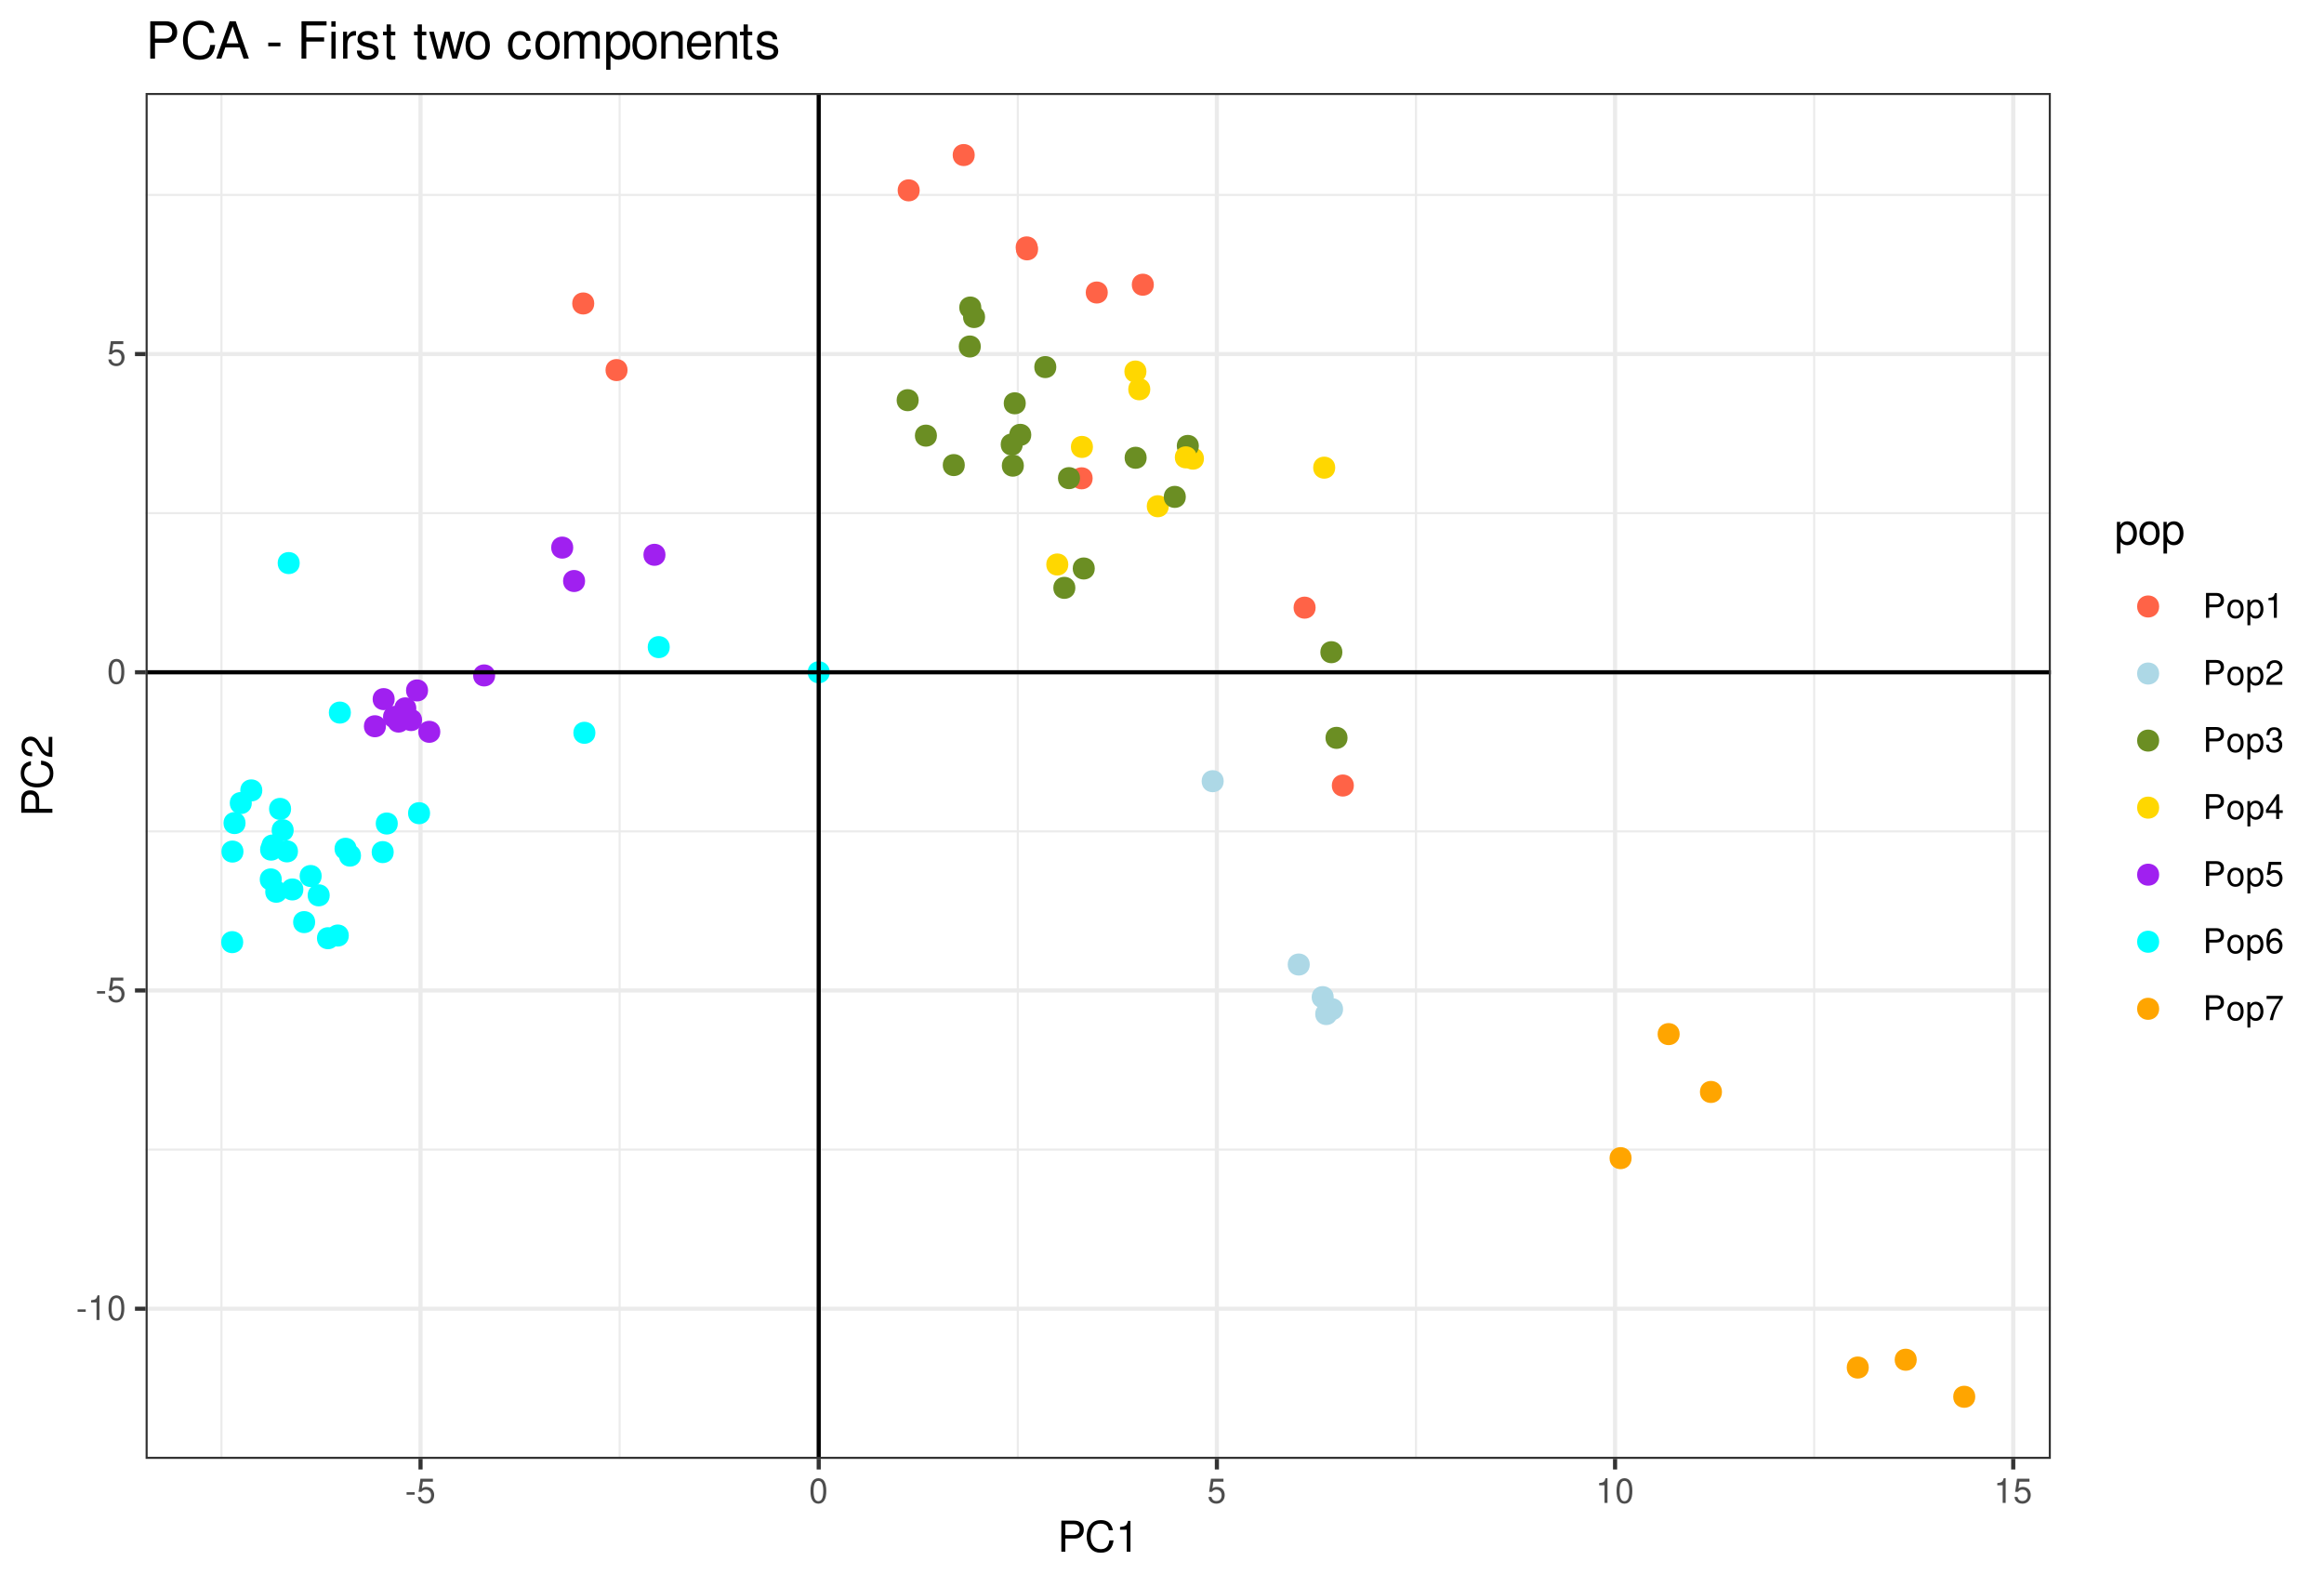 <?xml version="1.0" encoding="UTF-8"?>
<svg xmlns="http://www.w3.org/2000/svg" xmlns:xlink="http://www.w3.org/1999/xlink" width="599pt" height="409pt" viewBox="0 0 599 409" version="1.1">
<defs>
<g>
<symbol overflow="visible" id="glyph0-0">
<path style="stroke:none;" d=""/>
</symbol>
<symbol overflow="visible" id="glyph0-1">
<path style="stroke:none;" d="M 2.5 -2.75 L 0.406 -2.75 L 0.406 -2.109 L 2.5 -2.109 Z M 2.5 -2.75 "/>
</symbol>
<symbol overflow="visible" id="glyph0-2">
<path style="stroke:none;" d="M 2.281 -4.531 L 2.281 0 L 3.047 0 L 3.047 -6.359 L 2.547 -6.359 C 2.266 -5.391 2.094 -5.25 0.891 -5.094 L 0.891 -4.531 Z M 2.281 -4.531 "/>
</symbol>
<symbol overflow="visible" id="glyph0-3">
<path style="stroke:none;" d="M 2.422 -6.359 C 1.844 -6.359 1.312 -6.094 0.984 -5.672 C 0.578 -5.109 0.375 -4.25 0.375 -3.078 C 0.375 -0.938 1.078 0.203 2.422 0.203 C 3.734 0.203 4.453 -0.938 4.453 -3.031 C 4.453 -4.25 4.266 -5.078 3.859 -5.672 C 3.531 -6.109 3.016 -6.359 2.422 -6.359 Z M 2.422 -5.672 C 3.25 -5.672 3.672 -4.828 3.672 -3.094 C 3.672 -1.281 3.266 -0.438 2.406 -0.438 C 1.578 -0.438 1.172 -1.312 1.172 -3.062 C 1.172 -4.828 1.578 -5.672 2.422 -5.672 Z M 2.422 -5.672 "/>
</symbol>
<symbol overflow="visible" id="glyph0-4">
<path style="stroke:none;" d="M 4.188 -6.234 L 0.969 -6.234 L 0.5 -2.844 L 1.219 -2.844 C 1.578 -3.266 1.875 -3.422 2.359 -3.422 C 3.203 -3.422 3.719 -2.844 3.719 -1.922 C 3.719 -1.031 3.203 -0.484 2.359 -0.484 C 1.688 -0.484 1.266 -0.828 1.078 -1.531 L 0.312 -1.531 C 0.406 -1.016 0.5 -0.781 0.688 -0.547 C 1.031 -0.078 1.672 0.203 2.375 0.203 C 3.641 0.203 4.516 -0.719 4.516 -2.031 C 4.516 -3.266 3.688 -4.109 2.5 -4.109 C 2.062 -4.109 1.703 -4 1.344 -3.734 L 1.594 -5.469 L 4.188 -5.469 Z M 4.188 -6.234 "/>
</symbol>
<symbol overflow="visible" id="glyph0-5">
<path style="stroke:none;" d="M 1.625 -2.719 L 3.641 -2.719 C 4.141 -2.719 4.531 -2.875 4.875 -3.172 C 5.266 -3.531 5.422 -3.938 5.422 -4.531 C 5.422 -5.734 4.719 -6.406 3.453 -6.406 L 0.797 -6.406 L 0.797 0 L 1.625 0 Z M 1.625 -3.438 L 1.625 -5.688 L 3.328 -5.688 C 4.109 -5.688 4.578 -5.266 4.578 -4.562 C 4.578 -3.859 4.109 -3.438 3.328 -3.438 Z M 1.625 -3.438 "/>
</symbol>
<symbol overflow="visible" id="glyph0-6">
<path style="stroke:none;" d="M 2.391 -4.734 C 1.094 -4.734 0.312 -3.812 0.312 -2.266 C 0.312 -0.719 1.094 0.203 2.406 0.203 C 3.703 0.203 4.484 -0.719 4.484 -2.234 C 4.484 -3.828 3.734 -4.734 2.391 -4.734 Z M 2.406 -4.062 C 3.234 -4.062 3.719 -3.391 3.719 -2.25 C 3.719 -1.156 3.203 -0.469 2.406 -0.469 C 1.578 -0.469 1.078 -1.156 1.078 -2.266 C 1.078 -3.391 1.578 -4.062 2.406 -4.062 Z M 2.406 -4.062 "/>
</symbol>
<symbol overflow="visible" id="glyph0-7">
<path style="stroke:none;" d="M 0.469 1.922 L 1.219 1.922 L 1.219 -0.484 C 1.594 -0.016 2.031 0.203 2.625 0.203 C 3.828 0.203 4.594 -0.75 4.594 -2.219 C 4.594 -3.781 3.844 -4.734 2.625 -4.734 C 2 -4.734 1.5 -4.453 1.156 -3.922 L 1.156 -4.609 L 0.469 -4.609 Z M 2.5 -4.062 C 3.312 -4.062 3.828 -3.344 3.828 -2.25 C 3.828 -1.203 3.297 -0.484 2.5 -0.484 C 1.719 -0.484 1.219 -1.188 1.219 -2.266 C 1.219 -3.359 1.719 -4.062 2.5 -4.062 Z M 2.5 -4.062 "/>
</symbol>
<symbol overflow="visible" id="glyph0-8">
<path style="stroke:none;" d="M 4.453 -0.766 L 1.172 -0.766 C 1.25 -1.297 1.531 -1.625 2.297 -2.094 L 3.172 -2.594 C 4.047 -3.062 4.5 -3.719 4.5 -4.5 C 4.5 -5.031 4.281 -5.531 3.922 -5.875 C 3.547 -6.203 3.094 -6.359 2.5 -6.359 C 1.703 -6.359 1.125 -6.078 0.781 -5.531 C 0.547 -5.203 0.453 -4.797 0.438 -4.156 L 1.219 -4.156 C 1.234 -4.594 1.297 -4.844 1.406 -5.062 C 1.594 -5.438 2 -5.688 2.469 -5.688 C 3.172 -5.688 3.703 -5.172 3.703 -4.484 C 3.703 -3.969 3.406 -3.531 2.859 -3.219 L 2.047 -2.75 C 0.75 -2 0.375 -1.406 0.297 -0.016 L 4.453 -0.016 Z M 4.453 -0.766 "/>
</symbol>
<symbol overflow="visible" id="glyph0-9">
<path style="stroke:none;" d="M 1.938 -2.922 L 2.359 -2.922 C 3.203 -2.922 3.656 -2.531 3.656 -1.766 C 3.656 -0.969 3.172 -0.484 2.375 -0.484 C 1.516 -0.484 1.109 -0.922 1.062 -1.844 L 0.281 -1.844 C 0.312 -1.344 0.406 -1 0.547 -0.719 C 0.875 -0.109 1.484 0.203 2.344 0.203 C 3.625 0.203 4.453 -0.578 4.453 -1.781 C 4.453 -2.594 4.141 -3.031 3.391 -3.297 C 3.969 -3.531 4.266 -3.969 4.266 -4.609 C 4.266 -5.703 3.547 -6.359 2.359 -6.359 C 1.109 -6.359 0.438 -5.656 0.406 -4.312 L 1.188 -4.312 C 1.203 -4.703 1.234 -4.922 1.328 -5.109 C 1.5 -5.469 1.891 -5.688 2.375 -5.688 C 3.062 -5.688 3.469 -5.266 3.469 -4.578 C 3.469 -4.141 3.312 -3.859 2.969 -3.719 C 2.766 -3.625 2.484 -3.594 1.938 -3.578 Z M 1.938 -2.922 "/>
</symbol>
<symbol overflow="visible" id="glyph0-10">
<path style="stroke:none;" d="M 2.875 -1.547 L 2.875 0 L 3.656 0 L 3.656 -1.547 L 4.578 -1.547 L 4.578 -2.234 L 3.656 -2.234 L 3.656 -6.359 L 3.078 -6.359 L 0.25 -2.359 L 0.25 -1.547 Z M 2.875 -2.234 L 0.922 -2.234 L 2.875 -5.047 Z M 2.875 -2.234 "/>
</symbol>
<symbol overflow="visible" id="glyph0-11">
<path style="stroke:none;" d="M 4.375 -4.703 C 4.234 -5.75 3.562 -6.359 2.609 -6.359 C 1.922 -6.359 1.312 -6.031 0.938 -5.453 C 0.547 -4.828 0.375 -4.062 0.375 -2.906 C 0.375 -1.828 0.531 -1.156 0.906 -0.594 C 1.234 -0.078 1.781 0.203 2.469 0.203 C 3.656 0.203 4.516 -0.688 4.516 -1.922 C 4.516 -3.094 3.719 -3.922 2.609 -3.922 C 1.984 -3.922 1.5 -3.688 1.172 -3.234 C 1.172 -4.797 1.672 -5.672 2.562 -5.672 C 3.109 -5.672 3.484 -5.328 3.609 -4.703 Z M 2.5 -3.234 C 3.25 -3.234 3.719 -2.703 3.719 -1.859 C 3.719 -1.062 3.188 -0.484 2.484 -0.484 C 1.766 -0.484 1.219 -1.094 1.219 -1.906 C 1.219 -2.688 1.734 -3.234 2.5 -3.234 Z M 2.5 -3.234 "/>
</symbol>
<symbol overflow="visible" id="glyph0-12">
<path style="stroke:none;" d="M 4.578 -6.234 L 0.406 -6.234 L 0.406 -5.469 L 3.781 -5.469 C 2.281 -3.359 1.688 -2.047 1.219 0 L 2.047 0 C 2.391 -2 3.172 -3.719 4.578 -5.594 Z M 4.578 -6.234 "/>
</symbol>
<symbol overflow="visible" id="glyph1-0">
<path style="stroke:none;" d=""/>
</symbol>
<symbol overflow="visible" id="glyph1-1">
<path style="stroke:none;" d="M 2.031 -3.406 L 4.547 -3.406 C 5.172 -3.406 5.672 -3.594 6.094 -3.969 C 6.578 -4.406 6.781 -4.922 6.781 -5.672 C 6.781 -7.172 5.891 -8.016 4.312 -8.016 L 1 -8.016 L 1 0 L 2.031 0 Z M 2.031 -4.297 L 2.031 -7.109 L 4.156 -7.109 C 5.141 -7.109 5.719 -6.594 5.719 -5.703 C 5.719 -4.828 5.141 -4.297 4.156 -4.297 Z M 2.031 -4.297 "/>
</symbol>
<symbol overflow="visible" id="glyph1-2">
<path style="stroke:none;" d="M 7.281 -5.531 C 6.969 -7.297 5.953 -8.156 4.188 -8.156 C 3.109 -8.156 2.25 -7.812 1.656 -7.156 C 0.922 -6.359 0.531 -5.219 0.531 -3.922 C 0.531 -2.594 0.938 -1.469 1.688 -0.688 C 2.312 -0.047 3.109 0.25 4.141 0.25 C 6.109 0.25 7.203 -0.797 7.453 -2.922 L 6.391 -2.922 C 6.297 -2.375 6.188 -2 6.031 -1.688 C 5.703 -1.016 5.016 -0.656 4.156 -0.656 C 2.562 -0.656 1.547 -1.922 1.547 -3.922 C 1.547 -5.984 2.516 -7.25 4.062 -7.25 C 4.719 -7.25 5.328 -7.062 5.656 -6.75 C 5.953 -6.469 6.109 -6.141 6.234 -5.531 Z M 7.281 -5.531 "/>
</symbol>
<symbol overflow="visible" id="glyph1-3">
<path style="stroke:none;" d="M 2.844 -5.672 L 2.844 0 L 3.812 0 L 3.812 -7.953 L 3.172 -7.953 C 2.844 -6.734 2.625 -6.562 1.125 -6.375 L 1.125 -5.672 Z M 2.844 -5.672 "/>
</symbol>
<symbol overflow="visible" id="glyph1-4">
<path style="stroke:none;" d="M 0.594 2.391 L 1.516 2.391 L 1.516 -0.609 C 2 -0.016 2.547 0.25 3.281 0.25 C 4.781 0.25 5.75 -0.953 5.75 -2.781 C 5.75 -4.719 4.812 -5.922 3.281 -5.922 C 2.5 -5.922 1.875 -5.578 1.438 -4.891 L 1.438 -5.766 L 0.594 -5.766 Z M 3.125 -5.078 C 4.141 -5.078 4.797 -4.188 4.797 -2.812 C 4.797 -1.5 4.125 -0.609 3.125 -0.609 C 2.141 -0.609 1.516 -1.484 1.516 -2.844 C 1.516 -4.188 2.141 -5.078 3.125 -5.078 Z M 3.125 -5.078 "/>
</symbol>
<symbol overflow="visible" id="glyph1-5">
<path style="stroke:none;" d="M 2.984 -5.922 C 1.359 -5.922 0.391 -4.781 0.391 -2.844 C 0.391 -0.891 1.359 0.25 3 0.25 C 4.625 0.25 5.609 -0.906 5.609 -2.797 C 5.609 -4.797 4.656 -5.922 2.984 -5.922 Z M 3 -5.078 C 4.031 -5.078 4.656 -4.234 4.656 -2.812 C 4.656 -1.438 4.016 -0.594 3 -0.594 C 1.984 -0.594 1.359 -1.438 1.359 -2.844 C 1.359 -4.234 1.984 -5.078 3 -5.078 Z M 3 -5.078 "/>
</symbol>
<symbol overflow="visible" id="glyph2-0">
<path style="stroke:none;" d=""/>
</symbol>
<symbol overflow="visible" id="glyph2-1">
<path style="stroke:none;" d="M -3.406 -2.031 L -3.406 -4.547 C -3.406 -5.172 -3.594 -5.672 -3.969 -6.094 C -4.406 -6.578 -4.922 -6.781 -5.672 -6.781 C -7.172 -6.781 -8.016 -5.891 -8.016 -4.312 L -8.016 -1 L 0 -1 L 0 -2.031 Z M -4.297 -2.031 L -7.109 -2.031 L -7.109 -4.156 C -7.109 -5.141 -6.594 -5.719 -5.703 -5.719 C -4.828 -5.719 -4.297 -5.141 -4.297 -4.156 Z M -4.297 -2.031 "/>
</symbol>
<symbol overflow="visible" id="glyph2-2">
<path style="stroke:none;" d="M -5.531 -7.281 C -7.297 -6.969 -8.156 -5.953 -8.156 -4.188 C -8.156 -3.109 -7.812 -2.25 -7.156 -1.656 C -6.359 -0.922 -5.219 -0.531 -3.922 -0.531 C -2.594 -0.531 -1.469 -0.938 -0.688 -1.688 C -0.047 -2.312 0.25 -3.109 0.25 -4.141 C 0.25 -6.109 -0.797 -7.203 -2.922 -7.453 L -2.922 -6.391 C -2.375 -6.297 -2 -6.188 -1.688 -6.031 C -1.016 -5.703 -0.656 -5.016 -0.656 -4.156 C -0.656 -2.562 -1.922 -1.547 -3.922 -1.547 C -5.984 -1.547 -7.25 -2.516 -7.25 -4.062 C -7.25 -4.719 -7.062 -5.328 -6.75 -5.656 C -6.469 -5.953 -6.141 -6.109 -5.531 -6.234 Z M -5.531 -7.281 "/>
</symbol>
<symbol overflow="visible" id="glyph2-3">
<path style="stroke:none;" d="M -0.953 -5.562 L -0.953 -1.469 C -1.609 -1.562 -2.031 -1.906 -2.625 -2.875 L -3.234 -3.969 C -3.844 -5.062 -4.656 -5.625 -5.625 -5.625 C -6.297 -5.625 -6.906 -5.359 -7.344 -4.891 C -7.75 -4.438 -7.953 -3.859 -7.953 -3.125 C -7.953 -2.141 -7.594 -1.391 -6.922 -0.969 C -6.5 -0.688 -6 -0.578 -5.203 -0.547 L -5.203 -1.516 C -5.734 -1.547 -6.062 -1.609 -6.328 -1.75 C -6.812 -2 -7.109 -2.516 -7.109 -3.094 C -7.109 -3.969 -6.469 -4.625 -5.609 -4.625 C -4.969 -4.625 -4.422 -4.266 -4.031 -3.578 L -3.438 -2.562 C -2.5 -0.938 -1.75 -0.469 -0.016 -0.375 L -0.016 -5.562 Z M -0.953 -5.562 "/>
</symbol>
<symbol overflow="visible" id="glyph3-0">
<path style="stroke:none;" d=""/>
</symbol>
<symbol overflow="visible" id="glyph3-1">
<path style="stroke:none;" d="M 2.422 -4.078 L 5.453 -4.078 C 6.203 -4.078 6.797 -4.297 7.312 -4.766 C 7.891 -5.297 8.141 -5.922 8.141 -6.797 C 8.141 -8.609 7.078 -9.625 5.172 -9.625 L 1.203 -9.625 L 1.203 0 L 2.422 0 Z M 2.422 -5.156 L 2.422 -8.547 L 4.984 -8.547 C 6.172 -8.547 6.859 -7.906 6.859 -6.859 C 6.859 -5.797 6.172 -5.156 4.984 -5.156 Z M 2.422 -5.156 "/>
</symbol>
<symbol overflow="visible" id="glyph3-2">
<path style="stroke:none;" d="M 8.734 -6.641 C 8.359 -8.75 7.141 -9.781 5.031 -9.781 C 3.734 -9.781 2.688 -9.375 1.984 -8.578 C 1.109 -7.625 0.641 -6.266 0.641 -4.703 C 0.641 -3.109 1.125 -1.75 2.016 -0.812 C 2.766 -0.047 3.719 0.297 4.984 0.297 C 7.328 0.297 8.641 -0.969 8.938 -3.516 L 7.672 -3.516 C 7.562 -2.859 7.438 -2.406 7.234 -2.016 C 6.844 -1.234 6.016 -0.781 4.984 -0.781 C 3.078 -0.781 1.859 -2.312 1.859 -4.719 C 1.859 -7.188 3.016 -8.703 4.891 -8.703 C 5.672 -8.703 6.391 -8.469 6.781 -8.094 C 7.141 -7.766 7.344 -7.375 7.484 -6.641 Z M 8.734 -6.641 "/>
</symbol>
<symbol overflow="visible" id="glyph3-3">
<path style="stroke:none;" d="M 6.266 -2.891 L 7.25 0 L 8.625 0 L 5.234 -9.625 L 3.656 -9.625 L 0.219 0 L 1.531 0 L 2.547 -2.891 Z M 5.922 -3.922 L 2.859 -3.922 L 4.438 -8.312 Z M 5.922 -3.922 "/>
</symbol>
<symbol overflow="visible" id="glyph3-4">
<path style="stroke:none;" d=""/>
</symbol>
<symbol overflow="visible" id="glyph3-5">
<path style="stroke:none;" d="M 3.75 -4.125 L 0.609 -4.125 L 0.609 -3.172 L 3.75 -3.172 Z M 3.75 -4.125 "/>
</symbol>
<symbol overflow="visible" id="glyph3-6">
<path style="stroke:none;" d="M 2.422 -4.391 L 7.016 -4.391 L 7.016 -5.469 L 2.422 -5.469 L 2.422 -8.547 L 7.641 -8.547 L 7.641 -9.625 L 1.188 -9.625 L 1.188 0 L 2.422 0 Z M 2.422 -4.391 "/>
</symbol>
<symbol overflow="visible" id="glyph3-7">
<path style="stroke:none;" d="M 1.984 -6.922 L 0.891 -6.922 L 0.891 0 L 1.984 0 Z M 1.984 -9.625 L 0.875 -9.625 L 0.875 -8.234 L 1.984 -8.234 Z M 1.984 -9.625 "/>
</symbol>
<symbol overflow="visible" id="glyph3-8">
<path style="stroke:none;" d="M 0.906 -6.922 L 0.906 0 L 2.016 0 L 2.016 -3.594 C 2.031 -5.25 2.719 -6 4.234 -5.953 L 4.234 -7.078 C 4.047 -7.109 3.953 -7.109 3.812 -7.109 C 3.109 -7.109 2.562 -6.688 1.922 -5.672 L 1.922 -6.922 Z M 0.906 -6.922 "/>
</symbol>
<symbol overflow="visible" id="glyph3-9">
<path style="stroke:none;" d="M 5.781 -4.984 C 5.766 -6.344 4.875 -7.109 3.281 -7.109 C 1.656 -7.109 0.625 -6.281 0.625 -5 C 0.625 -3.922 1.172 -3.406 2.812 -3.016 L 3.844 -2.766 C 4.609 -2.578 4.906 -2.297 4.906 -1.812 C 4.906 -1.156 4.266 -0.719 3.297 -0.719 C 2.703 -0.719 2.203 -0.891 1.922 -1.172 C 1.75 -1.375 1.672 -1.578 1.609 -2.062 L 0.453 -2.062 C 0.5 -0.469 1.406 0.297 3.203 0.297 C 4.953 0.297 6.062 -0.547 6.062 -1.891 C 6.062 -2.922 5.484 -3.484 4.109 -3.812 L 3.047 -4.062 C 2.156 -4.281 1.766 -4.562 1.766 -5.062 C 1.766 -5.703 2.344 -6.094 3.234 -6.094 C 4.125 -6.094 4.594 -5.719 4.625 -4.984 Z M 5.781 -4.984 "/>
</symbol>
<symbol overflow="visible" id="glyph3-10">
<path style="stroke:none;" d="M 3.359 -6.922 L 2.219 -6.922 L 2.219 -8.812 L 1.125 -8.812 L 1.125 -6.922 L 0.188 -6.922 L 0.188 -6.016 L 1.125 -6.016 L 1.125 -0.797 C 1.125 -0.078 1.594 0.297 2.453 0.297 C 2.75 0.297 2.984 0.281 3.359 0.219 L 3.359 -0.719 C 3.188 -0.672 3.047 -0.656 2.828 -0.656 C 2.344 -0.656 2.219 -0.797 2.219 -1.281 L 2.219 -6.016 L 3.359 -6.016 Z M 3.359 -6.922 "/>
</symbol>
<symbol overflow="visible" id="glyph3-11">
<path style="stroke:none;" d="M 7.312 0 L 9.344 -6.922 L 8.109 -6.922 L 6.734 -1.531 L 5.375 -6.922 L 4.031 -6.922 L 2.703 -1.531 L 1.297 -6.922 L 0.078 -6.922 L 2.094 0 L 3.328 0 L 4.656 -5.422 L 6.062 0 Z M 7.312 0 "/>
</symbol>
<symbol overflow="visible" id="glyph3-12">
<path style="stroke:none;" d="M 3.594 -7.109 C 1.641 -7.109 0.469 -5.734 0.469 -3.406 C 0.469 -1.062 1.641 0.297 3.609 0.297 C 5.562 0.297 6.734 -1.078 6.734 -3.359 C 6.734 -5.75 5.594 -7.109 3.594 -7.109 Z M 3.609 -6.094 C 4.844 -6.094 5.578 -5.078 5.578 -3.359 C 5.578 -1.734 4.812 -0.719 3.609 -0.719 C 2.375 -0.719 1.625 -1.734 1.625 -3.406 C 1.625 -5.078 2.375 -6.094 3.609 -6.094 Z M 3.609 -6.094 "/>
</symbol>
<symbol overflow="visible" id="glyph3-13">
<path style="stroke:none;" d="M 6.219 -4.594 C 6.172 -5.266 6.016 -5.703 5.75 -6.094 C 5.281 -6.734 4.453 -7.109 3.484 -7.109 C 1.609 -7.109 0.406 -5.641 0.406 -3.344 C 0.406 -1.109 1.594 0.297 3.469 0.297 C 5.125 0.297 6.172 -0.688 6.297 -2.375 L 5.188 -2.375 C 5 -1.266 4.438 -0.719 3.5 -0.719 C 2.281 -0.719 1.562 -1.703 1.562 -3.344 C 1.562 -5.062 2.266 -6.094 3.469 -6.094 C 4.391 -6.094 4.984 -5.562 5.109 -4.594 Z M 6.219 -4.594 "/>
</symbol>
<symbol overflow="visible" id="glyph3-14">
<path style="stroke:none;" d="M 0.922 -6.922 L 0.922 0 L 2.031 0 L 2.031 -4.344 C 2.031 -5.344 2.766 -6.156 3.656 -6.156 C 4.469 -6.156 4.938 -5.656 4.938 -4.766 L 4.938 0 L 6.047 0 L 6.047 -4.344 C 6.047 -5.344 6.766 -6.156 7.672 -6.156 C 8.469 -6.156 8.953 -5.641 8.953 -4.766 L 8.953 0 L 10.062 0 L 10.062 -5.188 C 10.062 -6.438 9.344 -7.109 8.047 -7.109 C 7.125 -7.109 6.578 -6.844 5.922 -6.062 C 5.516 -6.797 4.969 -7.109 4.062 -7.109 C 3.141 -7.109 2.516 -6.766 1.938 -5.938 L 1.938 -6.922 Z M 0.922 -6.922 "/>
</symbol>
<symbol overflow="visible" id="glyph3-15">
<path style="stroke:none;" d="M 0.719 2.875 L 1.828 2.875 L 1.828 -0.719 C 2.406 -0.016 3.047 0.297 3.953 0.297 C 5.75 0.297 6.906 -1.141 6.906 -3.344 C 6.906 -5.672 5.766 -7.109 3.938 -7.109 C 3 -7.109 2.25 -6.688 1.734 -5.875 L 1.734 -6.922 L 0.719 -6.922 Z M 3.75 -6.094 C 4.969 -6.094 5.75 -5.016 5.75 -3.359 C 5.75 -1.797 4.953 -0.719 3.75 -0.719 C 2.578 -0.719 1.828 -1.781 1.828 -3.406 C 1.828 -5.031 2.578 -6.094 3.75 -6.094 Z M 3.75 -6.094 "/>
</symbol>
<symbol overflow="visible" id="glyph3-16">
<path style="stroke:none;" d="M 0.922 -6.922 L 0.922 0 L 2.031 0 L 2.031 -3.812 C 2.031 -5.234 2.766 -6.156 3.906 -6.156 C 4.781 -6.156 5.328 -5.625 5.328 -4.797 L 5.328 0 L 6.438 0 L 6.438 -5.234 C 6.438 -6.375 5.578 -7.109 4.234 -7.109 C 3.203 -7.109 2.547 -6.719 1.938 -5.75 L 1.938 -6.922 Z M 0.922 -6.922 "/>
</symbol>
<symbol overflow="visible" id="glyph3-17">
<path style="stroke:none;" d="M 6.766 -3.094 C 6.766 -4.141 6.688 -4.781 6.5 -5.297 C 6.047 -6.438 4.984 -7.109 3.703 -7.109 C 1.766 -7.109 0.531 -5.656 0.531 -3.359 C 0.531 -1.078 1.719 0.297 3.672 0.297 C 5.25 0.297 6.344 -0.594 6.625 -2.094 L 5.516 -2.094 C 5.219 -1.188 4.594 -0.719 3.703 -0.719 C 3.016 -0.719 2.422 -1.031 2.047 -1.609 C 1.781 -2 1.688 -2.406 1.672 -3.094 Z M 1.703 -3.984 C 1.797 -5.266 2.578 -6.094 3.688 -6.094 C 4.812 -6.094 5.578 -5.234 5.578 -3.984 Z M 1.703 -3.984 "/>
</symbol>
</g>
<clipPath id="clip1">
  <path d="M 37.527 23.957 L 528.594 23.957 L 528.594 375.973 L 37.527 375.973 Z M 37.527 23.957 "/>
</clipPath>
<clipPath id="clip2">
  <path d="M 37.527 296 L 528.594 296 L 528.594 297 L 37.527 297 Z M 37.527 296 "/>
</clipPath>
<clipPath id="clip3">
  <path d="M 37.527 213 L 528.594 213 L 528.594 215 L 37.527 215 Z M 37.527 213 "/>
</clipPath>
<clipPath id="clip4">
  <path d="M 37.527 131 L 528.594 131 L 528.594 133 L 37.527 133 Z M 37.527 131 "/>
</clipPath>
<clipPath id="clip5">
  <path d="M 37.527 49 L 528.594 49 L 528.594 51 L 37.527 51 Z M 37.527 49 "/>
</clipPath>
<clipPath id="clip6">
  <path d="M 56 23.957 L 58 23.957 L 58 375.973 L 56 375.973 Z M 56 23.957 "/>
</clipPath>
<clipPath id="clip7">
  <path d="M 159 23.957 L 160 23.957 L 160 375.973 L 159 375.973 Z M 159 23.957 "/>
</clipPath>
<clipPath id="clip8">
  <path d="M 262 23.957 L 263 23.957 L 263 375.973 L 262 375.973 Z M 262 23.957 "/>
</clipPath>
<clipPath id="clip9">
  <path d="M 364 23.957 L 366 23.957 L 366 375.973 L 364 375.973 Z M 364 23.957 "/>
</clipPath>
<clipPath id="clip10">
  <path d="M 467 23.957 L 468 23.957 L 468 375.973 L 467 375.973 Z M 467 23.957 "/>
</clipPath>
<clipPath id="clip11">
  <path d="M 37.527 336 L 528.594 336 L 528.594 338 L 37.527 338 Z M 37.527 336 "/>
</clipPath>
<clipPath id="clip12">
  <path d="M 37.527 254 L 528.594 254 L 528.594 256 L 37.527 256 Z M 37.527 254 "/>
</clipPath>
<clipPath id="clip13">
  <path d="M 37.527 172 L 528.594 172 L 528.594 174 L 37.527 174 Z M 37.527 172 "/>
</clipPath>
<clipPath id="clip14">
  <path d="M 37.527 90 L 528.594 90 L 528.594 92 L 37.527 92 Z M 37.527 90 "/>
</clipPath>
<clipPath id="clip15">
  <path d="M 107 23.957 L 109 23.957 L 109 375.973 L 107 375.973 Z M 107 23.957 "/>
</clipPath>
<clipPath id="clip16">
  <path d="M 210 23.957 L 212 23.957 L 212 375.973 L 210 375.973 Z M 210 23.957 "/>
</clipPath>
<clipPath id="clip17">
  <path d="M 313 23.957 L 315 23.957 L 315 375.973 L 313 375.973 Z M 313 23.957 "/>
</clipPath>
<clipPath id="clip18">
  <path d="M 415 23.957 L 417 23.957 L 417 375.973 L 415 375.973 Z M 415 23.957 "/>
</clipPath>
<clipPath id="clip19">
  <path d="M 518 23.957 L 520 23.957 L 520 375.973 L 518 375.973 Z M 518 23.957 "/>
</clipPath>
<clipPath id="clip20">
  <path d="M 37.527 172 L 528.594 172 L 528.594 174 L 37.527 174 Z M 37.527 172 "/>
</clipPath>
<clipPath id="clip21">
  <path d="M 210 23.957 L 212 23.957 L 212 375.973 L 210 375.973 Z M 210 23.957 "/>
</clipPath>
<clipPath id="clip22">
  <path d="M 37.527 23.957 L 528.594 23.957 L 528.594 375.973 L 37.527 375.973 Z M 37.527 23.957 "/>
</clipPath>
</defs>
<g id="surface791">
<rect x="0" y="0" width="599" height="409" style="fill:rgb(100%,100%,100%);fill-opacity:1;stroke:none;"/>
<rect x="0" y="0" width="599" height="409" style="fill:rgb(100%,100%,100%);fill-opacity:1;stroke:none;"/>
<path style="fill:none;stroke-width:1.067;stroke-linecap:round;stroke-linejoin:round;stroke:rgb(100%,100%,100%);stroke-opacity:1;stroke-miterlimit:10;" d="M 0 409 L 599 409 L 599 0 L 0 0 Z M 0 409 "/>
<g clip-path="url(#clip1)" clip-rule="nonzero">
<path style=" stroke:none;fill-rule:nonzero;fill:rgb(100%,100%,100%);fill-opacity:1;" d="M 37.527 375.973 L 528.594 375.973 L 528.594 23.957 L 37.527 23.957 Z M 37.527 375.973 "/>
</g>
<g clip-path="url(#clip2)" clip-rule="nonzero">
<path style="fill:none;stroke-width:0.533;stroke-linecap:butt;stroke-linejoin:round;stroke:rgb(92.157%,92.157%,92.157%);stroke-opacity:1;stroke-miterlimit:10;" d="M 37.527 296.273 L 528.594 296.273 "/>
</g>
<g clip-path="url(#clip3)" clip-rule="nonzero">
<path style="fill:none;stroke-width:0.533;stroke-linecap:butt;stroke-linejoin:round;stroke:rgb(92.157%,92.157%,92.157%);stroke-opacity:1;stroke-miterlimit:10;" d="M 37.527 214.262 L 528.594 214.262 "/>
</g>
<g clip-path="url(#clip4)" clip-rule="nonzero">
<path style="fill:none;stroke-width:0.533;stroke-linecap:butt;stroke-linejoin:round;stroke:rgb(92.157%,92.157%,92.157%);stroke-opacity:1;stroke-miterlimit:10;" d="M 37.527 132.25 L 528.594 132.25 "/>
</g>
<g clip-path="url(#clip5)" clip-rule="nonzero">
<path style="fill:none;stroke-width:0.533;stroke-linecap:butt;stroke-linejoin:round;stroke:rgb(92.157%,92.157%,92.157%);stroke-opacity:1;stroke-miterlimit:10;" d="M 37.527 50.238 L 528.594 50.238 "/>
</g>
<g clip-path="url(#clip6)" clip-rule="nonzero">
<path style="fill:none;stroke-width:0.533;stroke-linecap:butt;stroke-linejoin:round;stroke:rgb(92.157%,92.157%,92.157%);stroke-opacity:1;stroke-miterlimit:10;" d="M 57.078 375.973 L 57.078 23.957 "/>
</g>
<g clip-path="url(#clip7)" clip-rule="nonzero">
<path style="fill:none;stroke-width:0.533;stroke-linecap:butt;stroke-linejoin:round;stroke:rgb(92.157%,92.157%,92.157%);stroke-opacity:1;stroke-miterlimit:10;" d="M 159.707 375.973 L 159.707 23.957 "/>
</g>
<g clip-path="url(#clip8)" clip-rule="nonzero">
<path style="fill:none;stroke-width:0.533;stroke-linecap:butt;stroke-linejoin:round;stroke:rgb(92.157%,92.157%,92.157%);stroke-opacity:1;stroke-miterlimit:10;" d="M 262.332 375.973 L 262.332 23.957 "/>
</g>
<g clip-path="url(#clip9)" clip-rule="nonzero">
<path style="fill:none;stroke-width:0.533;stroke-linecap:butt;stroke-linejoin:round;stroke:rgb(92.157%,92.157%,92.157%);stroke-opacity:1;stroke-miterlimit:10;" d="M 364.961 375.973 L 364.961 23.957 "/>
</g>
<g clip-path="url(#clip10)" clip-rule="nonzero">
<path style="fill:none;stroke-width:0.533;stroke-linecap:butt;stroke-linejoin:round;stroke:rgb(92.157%,92.157%,92.157%);stroke-opacity:1;stroke-miterlimit:10;" d="M 467.59 375.973 L 467.59 23.957 "/>
</g>
<g clip-path="url(#clip11)" clip-rule="nonzero">
<path style="fill:none;stroke-width:1.067;stroke-linecap:butt;stroke-linejoin:round;stroke:rgb(92.157%,92.157%,92.157%);stroke-opacity:1;stroke-miterlimit:10;" d="M 37.527 337.277 L 528.594 337.277 "/>
</g>
<g clip-path="url(#clip12)" clip-rule="nonzero">
<path style="fill:none;stroke-width:1.067;stroke-linecap:butt;stroke-linejoin:round;stroke:rgb(92.157%,92.157%,92.157%);stroke-opacity:1;stroke-miterlimit:10;" d="M 37.527 255.266 L 528.594 255.266 "/>
</g>
<g clip-path="url(#clip13)" clip-rule="nonzero">
<path style="fill:none;stroke-width:1.067;stroke-linecap:butt;stroke-linejoin:round;stroke:rgb(92.157%,92.157%,92.157%);stroke-opacity:1;stroke-miterlimit:10;" d="M 37.527 173.254 L 528.594 173.254 "/>
</g>
<g clip-path="url(#clip14)" clip-rule="nonzero">
<path style="fill:none;stroke-width:1.067;stroke-linecap:butt;stroke-linejoin:round;stroke:rgb(92.157%,92.157%,92.157%);stroke-opacity:1;stroke-miterlimit:10;" d="M 37.527 91.242 L 528.594 91.242 "/>
</g>
<g clip-path="url(#clip15)" clip-rule="nonzero">
<path style="fill:none;stroke-width:1.067;stroke-linecap:butt;stroke-linejoin:round;stroke:rgb(92.157%,92.157%,92.157%);stroke-opacity:1;stroke-miterlimit:10;" d="M 108.391 375.973 L 108.391 23.957 "/>
</g>
<g clip-path="url(#clip16)" clip-rule="nonzero">
<path style="fill:none;stroke-width:1.067;stroke-linecap:butt;stroke-linejoin:round;stroke:rgb(92.157%,92.157%,92.157%);stroke-opacity:1;stroke-miterlimit:10;" d="M 211.02 375.973 L 211.02 23.957 "/>
</g>
<g clip-path="url(#clip17)" clip-rule="nonzero">
<path style="fill:none;stroke-width:1.067;stroke-linecap:butt;stroke-linejoin:round;stroke:rgb(92.157%,92.157%,92.157%);stroke-opacity:1;stroke-miterlimit:10;" d="M 313.648 375.973 L 313.648 23.957 "/>
</g>
<g clip-path="url(#clip18)" clip-rule="nonzero">
<path style="fill:none;stroke-width:1.067;stroke-linecap:butt;stroke-linejoin:round;stroke:rgb(92.157%,92.157%,92.157%);stroke-opacity:1;stroke-miterlimit:10;" d="M 416.277 375.973 L 416.277 23.957 "/>
</g>
<g clip-path="url(#clip19)" clip-rule="nonzero">
<path style="fill:none;stroke-width:1.067;stroke-linecap:butt;stroke-linejoin:round;stroke:rgb(92.157%,92.157%,92.157%);stroke-opacity:1;stroke-miterlimit:10;" d="M 518.902 375.973 L 518.902 23.957 "/>
</g>
<path style="fill-rule:nonzero;fill:rgb(100%,84.314%,0%);fill-opacity:1;stroke-width:0.709;stroke-linecap:round;stroke-linejoin:round;stroke:rgb(100%,84.314%,0%);stroke-opacity:1;stroke-miterlimit:10;" d="M 309.961 118.199 C 309.961 121.516 304.984 121.516 304.984 118.199 C 304.984 114.883 309.961 114.883 309.961 118.199 "/>
<path style="fill-rule:nonzero;fill:rgb(0%,100%,100%);fill-opacity:1;stroke-width:0.709;stroke-linecap:round;stroke-linejoin:round;stroke:rgb(0%,100%,100%);stroke-opacity:1;stroke-miterlimit:10;" d="M 172.273 166.773 C 172.273 170.09 167.297 170.09 167.297 166.773 C 167.297 163.453 172.273 163.453 172.273 166.773 "/>
<path style="fill-rule:nonzero;fill:rgb(0%,100%,100%);fill-opacity:1;stroke-width:0.709;stroke-linecap:round;stroke-linejoin:round;stroke:rgb(0%,100%,100%);stroke-opacity:1;stroke-miterlimit:10;" d="M 110.5 209.574 C 110.5 212.895 105.523 212.895 105.523 209.574 C 105.523 206.258 110.5 206.258 110.5 209.574 "/>
<path style="fill-rule:nonzero;fill:rgb(0%,100%,100%);fill-opacity:1;stroke-width:0.709;stroke-linecap:round;stroke-linejoin:round;stroke:rgb(0%,100%,100%);stroke-opacity:1;stroke-miterlimit:10;" d="M 77.84 229.223 C 77.84 232.543 72.863 232.543 72.863 229.223 C 72.863 225.906 77.84 225.906 77.84 229.223 "/>
<path style="fill-rule:nonzero;fill:rgb(0%,100%,100%);fill-opacity:1;stroke-width:0.709;stroke-linecap:round;stroke-linejoin:round;stroke:rgb(0%,100%,100%);stroke-opacity:1;stroke-miterlimit:10;" d="M 153.109 188.855 C 153.109 192.172 148.133 192.172 148.133 188.855 C 148.133 185.539 153.109 185.539 153.109 188.855 "/>
<path style="fill-rule:nonzero;fill:rgb(0%,100%,100%);fill-opacity:1;stroke-width:0.709;stroke-linecap:round;stroke-linejoin:round;stroke:rgb(0%,100%,100%);stroke-opacity:1;stroke-miterlimit:10;" d="M 84.629 230.742 C 84.629 234.062 79.652 234.062 79.652 230.742 C 79.652 227.426 84.629 227.426 84.629 230.742 "/>
<path style="fill-rule:nonzero;fill:rgb(100%,38.824%,27.843%);fill-opacity:1;stroke-width:0.709;stroke-linecap:round;stroke-linejoin:round;stroke:rgb(100%,38.824%,27.843%);stroke-opacity:1;stroke-miterlimit:10;" d="M 152.812 78.211 C 152.812 81.527 147.836 81.527 147.836 78.211 C 147.836 74.891 152.812 74.891 152.812 78.211 "/>
<path style="fill-rule:nonzero;fill:rgb(62.745%,12.549%,94.118%);fill-opacity:1;stroke-width:0.709;stroke-linecap:round;stroke-linejoin:round;stroke:rgb(62.745%,12.549%,94.118%);stroke-opacity:1;stroke-miterlimit:10;" d="M 113.137 188.602 C 113.137 191.918 108.16 191.918 108.16 188.602 C 108.16 185.285 113.137 185.285 113.137 188.602 "/>
<path style="fill-rule:nonzero;fill:rgb(100%,38.824%,27.843%);fill-opacity:1;stroke-width:0.709;stroke-linecap:round;stroke-linejoin:round;stroke:rgb(100%,38.824%,27.843%);stroke-opacity:1;stroke-miterlimit:10;" d="M 161.398 95.379 C 161.398 98.695 156.422 98.695 156.422 95.379 C 156.422 92.059 161.398 92.059 161.398 95.379 "/>
<path style="fill-rule:nonzero;fill:rgb(41.961%,55.686%,13.725%);fill-opacity:1;stroke-width:0.709;stroke-linecap:round;stroke-linejoin:round;stroke:rgb(41.961%,55.686%,13.725%);stroke-opacity:1;stroke-miterlimit:10;" d="M 263.543 120.008 C 263.543 123.324 258.566 123.324 258.566 120.008 C 258.566 116.688 263.543 116.688 263.543 120.008 "/>
<path style="fill-rule:nonzero;fill:rgb(41.961%,55.686%,13.725%);fill-opacity:1;stroke-width:0.709;stroke-linecap:round;stroke-linejoin:round;stroke:rgb(41.961%,55.686%,13.725%);stroke-opacity:1;stroke-miterlimit:10;" d="M 263.254 114.559 C 263.254 117.875 258.277 117.875 258.277 114.559 C 258.277 111.238 263.254 111.238 263.254 114.559 "/>
<path style="fill-rule:nonzero;fill:rgb(100%,84.314%,0%);fill-opacity:1;stroke-width:0.709;stroke-linecap:round;stroke-linejoin:round;stroke:rgb(100%,84.314%,0%);stroke-opacity:1;stroke-miterlimit:10;" d="M 281.348 115.18 C 281.348 118.5 276.371 118.5 276.371 115.18 C 276.371 111.863 281.348 111.863 281.348 115.18 "/>
<path style="fill-rule:nonzero;fill:rgb(100%,38.824%,27.843%);fill-opacity:1;stroke-width:0.709;stroke-linecap:round;stroke-linejoin:round;stroke:rgb(100%,38.824%,27.843%);stroke-opacity:1;stroke-miterlimit:10;" d="M 236.695 49.059 C 236.695 52.375 231.719 52.375 231.719 49.059 C 231.719 45.738 236.695 45.738 236.695 49.059 "/>
<path style="fill-rule:nonzero;fill:rgb(0%,100%,100%);fill-opacity:1;stroke-width:0.709;stroke-linecap:round;stroke-linejoin:round;stroke:rgb(0%,100%,100%);stroke-opacity:1;stroke-miterlimit:10;" d="M 89.551 241.105 C 89.551 244.422 84.574 244.422 84.574 241.105 C 84.574 237.785 89.551 237.785 89.551 241.105 "/>
<path style="fill-rule:nonzero;fill:rgb(0%,100%,100%);fill-opacity:1;stroke-width:0.709;stroke-linecap:round;stroke-linejoin:round;stroke:rgb(0%,100%,100%);stroke-opacity:1;stroke-miterlimit:10;" d="M 87.023 241.793 C 87.023 245.113 82.047 245.113 82.047 241.793 C 82.047 238.477 87.023 238.477 87.023 241.793 "/>
<path style="fill-rule:nonzero;fill:rgb(41.961%,55.686%,13.725%);fill-opacity:1;stroke-width:0.709;stroke-linecap:round;stroke-linejoin:round;stroke:rgb(41.961%,55.686%,13.725%);stroke-opacity:1;stroke-miterlimit:10;" d="M 271.906 94.602 C 271.906 97.922 266.93 97.922 266.93 94.602 C 266.93 91.285 271.906 91.285 271.906 94.602 "/>
<path style="fill-rule:nonzero;fill:rgb(41.961%,55.686%,13.725%);fill-opacity:1;stroke-width:0.709;stroke-linecap:round;stroke-linejoin:round;stroke:rgb(41.961%,55.686%,13.725%);stroke-opacity:1;stroke-miterlimit:10;" d="M 346.969 190.156 C 346.969 193.477 341.992 193.477 341.992 190.156 C 341.992 186.84 346.969 186.84 346.969 190.156 "/>
<path style="fill-rule:nonzero;fill:rgb(100%,64.706%,0%);fill-opacity:1;stroke-width:0.709;stroke-linecap:round;stroke-linejoin:round;stroke:rgb(100%,64.706%,0%);stroke-opacity:1;stroke-miterlimit:10;" d="M 420.184 298.473 C 420.184 301.789 415.207 301.789 415.207 298.473 C 415.207 295.156 420.184 295.156 420.184 298.473 "/>
<path style="fill-rule:nonzero;fill:rgb(100%,64.706%,0%);fill-opacity:1;stroke-width:0.709;stroke-linecap:round;stroke-linejoin:round;stroke:rgb(100%,64.706%,0%);stroke-opacity:1;stroke-miterlimit:10;" d="M 493.676 350.43 C 493.676 353.746 488.699 353.746 488.699 350.43 C 488.699 347.109 493.676 347.109 493.676 350.43 "/>
<path style="fill-rule:nonzero;fill:rgb(41.961%,55.686%,13.725%);fill-opacity:1;stroke-width:0.709;stroke-linecap:round;stroke-linejoin:round;stroke:rgb(41.961%,55.686%,13.725%);stroke-opacity:1;stroke-miterlimit:10;" d="M 308.641 114.922 C 308.641 118.238 303.664 118.238 303.664 114.922 C 303.664 111.605 308.641 111.605 308.641 114.922 "/>
<path style="fill-rule:nonzero;fill:rgb(100%,64.706%,0%);fill-opacity:1;stroke-width:0.709;stroke-linecap:round;stroke-linejoin:round;stroke:rgb(100%,64.706%,0%);stroke-opacity:1;stroke-miterlimit:10;" d="M 481.316 352.441 C 481.316 355.758 476.34 355.758 476.34 352.441 C 476.34 349.121 481.316 349.121 481.316 352.441 "/>
<path style="fill-rule:nonzero;fill:rgb(100%,84.314%,0%);fill-opacity:1;stroke-width:0.709;stroke-linecap:round;stroke-linejoin:round;stroke:rgb(100%,84.314%,0%);stroke-opacity:1;stroke-miterlimit:10;" d="M 308.133 117.867 C 308.133 121.184 303.156 121.184 303.156 117.867 C 303.156 114.551 308.133 114.551 308.133 117.867 "/>
<path style="fill-rule:nonzero;fill:rgb(100%,64.706%,0%);fill-opacity:1;stroke-width:0.709;stroke-linecap:round;stroke-linejoin:round;stroke:rgb(100%,64.706%,0%);stroke-opacity:1;stroke-miterlimit:10;" d="M 432.574 266.508 C 432.574 269.824 427.598 269.824 427.598 266.508 C 427.598 263.188 432.574 263.188 432.574 266.508 "/>
<path style="fill-rule:nonzero;fill:rgb(100%,64.706%,0%);fill-opacity:1;stroke-width:0.709;stroke-linecap:round;stroke-linejoin:round;stroke:rgb(100%,64.706%,0%);stroke-opacity:1;stroke-miterlimit:10;" d="M 508.762 359.973 C 508.762 363.293 503.785 363.293 503.785 359.973 C 503.785 356.656 508.762 356.656 508.762 359.973 "/>
<path style="fill-rule:nonzero;fill:rgb(0%,100%,100%);fill-opacity:1;stroke-width:0.709;stroke-linecap:round;stroke-linejoin:round;stroke:rgb(0%,100%,100%);stroke-opacity:1;stroke-miterlimit:10;" d="M 62.402 219.465 C 62.402 222.781 57.426 222.781 57.426 219.465 C 57.426 216.148 62.402 216.148 62.402 219.465 "/>
<path style="fill-rule:nonzero;fill:rgb(0%,100%,100%);fill-opacity:1;stroke-width:0.709;stroke-linecap:round;stroke-linejoin:round;stroke:rgb(0%,100%,100%);stroke-opacity:1;stroke-miterlimit:10;" d="M 62.336 242.809 C 62.336 246.125 57.359 246.125 57.359 242.809 C 57.359 239.488 62.336 239.488 62.336 242.809 "/>
<path style="fill-rule:nonzero;fill:rgb(100%,38.824%,27.843%);fill-opacity:1;stroke-width:0.709;stroke-linecap:round;stroke-linejoin:round;stroke:rgb(100%,38.824%,27.843%);stroke-opacity:1;stroke-miterlimit:10;" d="M 297.043 73.375 C 297.043 76.691 292.066 76.691 292.066 73.375 C 292.066 70.059 297.043 70.059 297.043 73.375 "/>
<path style="fill-rule:nonzero;fill:rgb(0%,100%,100%);fill-opacity:1;stroke-width:0.709;stroke-linecap:round;stroke-linejoin:round;stroke:rgb(0%,100%,100%);stroke-opacity:1;stroke-miterlimit:10;" d="M 62.938 212.117 C 62.938 215.438 57.961 215.438 57.961 212.117 C 57.961 208.801 62.938 208.801 62.938 212.117 "/>
<path style="fill-rule:nonzero;fill:rgb(0%,100%,100%);fill-opacity:1;stroke-width:0.709;stroke-linecap:round;stroke-linejoin:round;stroke:rgb(0%,100%,100%);stroke-opacity:1;stroke-miterlimit:10;" d="M 64.551 206.961 C 64.551 210.281 59.574 210.281 59.574 206.961 C 59.574 203.645 64.551 203.645 64.551 206.961 "/>
<path style="fill-rule:nonzero;fill:rgb(0%,100%,100%);fill-opacity:1;stroke-width:0.709;stroke-linecap:round;stroke-linejoin:round;stroke:rgb(0%,100%,100%);stroke-opacity:1;stroke-miterlimit:10;" d="M 101.125 219.602 C 101.125 222.918 96.148 222.918 96.148 219.602 C 96.148 216.285 101.125 216.285 101.125 219.602 "/>
<path style="fill-rule:nonzero;fill:rgb(0%,100%,100%);fill-opacity:1;stroke-width:0.709;stroke-linecap:round;stroke-linejoin:round;stroke:rgb(0%,100%,100%);stroke-opacity:1;stroke-miterlimit:10;" d="M 91.551 218.746 C 91.551 222.062 86.574 222.062 86.574 218.746 C 86.574 215.43 91.551 215.43 91.551 218.746 "/>
<path style="fill-rule:nonzero;fill:rgb(62.745%,12.549%,94.118%);fill-opacity:1;stroke-width:0.709;stroke-linecap:round;stroke-linejoin:round;stroke:rgb(62.745%,12.549%,94.118%);stroke-opacity:1;stroke-miterlimit:10;" d="M 171.172 142.984 C 171.172 146.301 166.195 146.301 166.195 142.984 C 166.195 139.664 171.172 139.664 171.172 142.984 "/>
<path style="fill-rule:nonzero;fill:rgb(0%,100%,100%);fill-opacity:1;stroke-width:0.709;stroke-linecap:round;stroke-linejoin:round;stroke:rgb(0%,100%,100%);stroke-opacity:1;stroke-miterlimit:10;" d="M 72.742 217.898 C 72.742 221.219 67.766 221.219 67.766 217.898 C 67.766 214.582 72.742 214.582 72.742 217.898 "/>
<path style="fill-rule:nonzero;fill:rgb(62.745%,12.549%,94.118%);fill-opacity:1;stroke-width:0.709;stroke-linecap:round;stroke-linejoin:round;stroke:rgb(62.745%,12.549%,94.118%);stroke-opacity:1;stroke-miterlimit:10;" d="M 101.375 180.176 C 101.375 183.492 96.398 183.492 96.398 180.176 C 96.398 176.859 101.375 176.859 101.375 180.176 "/>
<path style="fill-rule:nonzero;fill:rgb(100%,38.824%,27.843%);fill-opacity:1;stroke-width:0.709;stroke-linecap:round;stroke-linejoin:round;stroke:rgb(100%,38.824%,27.843%);stroke-opacity:1;stroke-miterlimit:10;" d="M 281.273 123.27 C 281.273 126.586 276.297 126.586 276.297 123.27 C 276.297 119.949 281.273 119.949 281.273 123.27 "/>
<path style="fill-rule:nonzero;fill:rgb(0%,100%,100%);fill-opacity:1;stroke-width:0.709;stroke-linecap:round;stroke-linejoin:round;stroke:rgb(0%,100%,100%);stroke-opacity:1;stroke-miterlimit:10;" d="M 76.453 219.414 C 76.453 222.734 71.477 222.734 71.477 219.414 C 71.477 216.098 76.453 216.098 76.453 219.414 "/>
<path style="fill-rule:nonzero;fill:rgb(100%,84.314%,0%);fill-opacity:1;stroke-width:0.709;stroke-linecap:round;stroke-linejoin:round;stroke:rgb(100%,84.314%,0%);stroke-opacity:1;stroke-miterlimit:10;" d="M 300.902 130.465 C 300.902 133.785 295.926 133.785 295.926 130.465 C 295.926 127.148 300.902 127.148 300.902 130.465 "/>
<path style="fill-rule:nonzero;fill:rgb(41.961%,55.686%,13.725%);fill-opacity:1;stroke-width:0.709;stroke-linecap:round;stroke-linejoin:round;stroke:rgb(41.961%,55.686%,13.725%);stroke-opacity:1;stroke-miterlimit:10;" d="M 248.32 119.859 C 248.32 123.176 243.344 123.176 243.344 119.859 C 243.344 116.543 248.32 116.543 248.32 119.859 "/>
<path style="fill-rule:nonzero;fill:rgb(67.843%,84.706%,90.196%);fill-opacity:1;stroke-width:0.709;stroke-linecap:round;stroke-linejoin:round;stroke:rgb(67.843%,84.706%,90.196%);stroke-opacity:1;stroke-miterlimit:10;" d="M 315.051 201.328 C 315.051 204.648 310.074 204.648 310.074 201.328 C 310.074 198.012 315.051 198.012 315.051 201.328 "/>
<path style="fill-rule:nonzero;fill:rgb(41.961%,55.686%,13.725%);fill-opacity:1;stroke-width:0.709;stroke-linecap:round;stroke-linejoin:round;stroke:rgb(41.961%,55.686%,13.725%);stroke-opacity:1;stroke-miterlimit:10;" d="M 276.816 151.5 C 276.816 154.82 271.84 154.82 271.84 151.5 C 271.84 148.184 276.816 148.184 276.816 151.5 "/>
<path style="fill-rule:nonzero;fill:rgb(41.961%,55.686%,13.725%);fill-opacity:1;stroke-width:0.709;stroke-linecap:round;stroke-linejoin:round;stroke:rgb(41.961%,55.686%,13.725%);stroke-opacity:1;stroke-miterlimit:10;" d="M 281.82 146.508 C 281.82 149.828 276.844 149.828 276.844 146.508 C 276.844 143.191 281.82 143.191 281.82 146.508 "/>
<path style="fill-rule:nonzero;fill:rgb(41.961%,55.686%,13.725%);fill-opacity:1;stroke-width:0.709;stroke-linecap:round;stroke-linejoin:round;stroke:rgb(41.961%,55.686%,13.725%);stroke-opacity:1;stroke-miterlimit:10;" d="M 295.191 117.977 C 295.191 121.297 290.215 121.297 290.215 117.977 C 290.215 114.66 295.191 114.66 295.191 117.977 "/>
<path style="fill-rule:nonzero;fill:rgb(41.961%,55.686%,13.725%);fill-opacity:1;stroke-width:0.709;stroke-linecap:round;stroke-linejoin:round;stroke:rgb(41.961%,55.686%,13.725%);stroke-opacity:1;stroke-miterlimit:10;" d="M 252.574 79.258 C 252.574 82.574 247.598 82.574 247.598 79.258 C 247.598 75.938 252.574 75.938 252.574 79.258 "/>
<path style="fill-rule:nonzero;fill:rgb(41.961%,55.686%,13.725%);fill-opacity:1;stroke-width:0.709;stroke-linecap:round;stroke-linejoin:round;stroke:rgb(41.961%,55.686%,13.725%);stroke-opacity:1;stroke-miterlimit:10;" d="M 278.016 123.227 C 278.016 126.543 273.039 126.543 273.039 123.227 C 273.039 119.906 278.016 119.906 278.016 123.227 "/>
<path style="fill-rule:nonzero;fill:rgb(41.961%,55.686%,13.725%);fill-opacity:1;stroke-width:0.709;stroke-linecap:round;stroke-linejoin:round;stroke:rgb(41.961%,55.686%,13.725%);stroke-opacity:1;stroke-miterlimit:10;" d="M 345.641 168.086 C 345.641 171.402 340.664 171.402 340.664 168.086 C 340.664 164.766 345.641 164.766 345.641 168.086 "/>
<path style="fill-rule:nonzero;fill:rgb(41.961%,55.686%,13.725%);fill-opacity:1;stroke-width:0.709;stroke-linecap:round;stroke-linejoin:round;stroke:rgb(41.961%,55.686%,13.725%);stroke-opacity:1;stroke-miterlimit:10;" d="M 305.285 128.055 C 305.285 131.375 300.309 131.375 300.309 128.055 C 300.309 124.738 305.285 124.738 305.285 128.055 "/>
<path style="fill-rule:nonzero;fill:rgb(100%,84.314%,0%);fill-opacity:1;stroke-width:0.709;stroke-linecap:round;stroke-linejoin:round;stroke:rgb(100%,84.314%,0%);stroke-opacity:1;stroke-miterlimit:10;" d="M 275 145.484 C 275 148.801 270.023 148.801 270.023 145.484 C 270.023 142.164 275 142.164 275 145.484 "/>
<path style="fill-rule:nonzero;fill:rgb(100%,84.314%,0%);fill-opacity:1;stroke-width:0.709;stroke-linecap:round;stroke-linejoin:round;stroke:rgb(100%,84.314%,0%);stroke-opacity:1;stroke-miterlimit:10;" d="M 343.793 120.527 C 343.793 123.844 338.816 123.844 338.816 120.527 C 338.816 117.207 343.793 117.207 343.793 120.527 "/>
<path style="fill-rule:nonzero;fill:rgb(62.745%,12.549%,94.118%);fill-opacity:1;stroke-width:0.709;stroke-linecap:round;stroke-linejoin:round;stroke:rgb(62.745%,12.549%,94.118%);stroke-opacity:1;stroke-miterlimit:10;" d="M 105.215 185.965 C 105.215 189.281 100.238 189.281 100.238 185.965 C 100.238 182.648 105.215 182.648 105.215 185.965 "/>
<path style="fill-rule:nonzero;fill:rgb(62.745%,12.549%,94.118%);fill-opacity:1;stroke-width:0.709;stroke-linecap:round;stroke-linejoin:round;stroke:rgb(62.745%,12.549%,94.118%);stroke-opacity:1;stroke-miterlimit:10;" d="M 108.441 185.574 C 108.441 188.891 103.465 188.891 103.465 185.574 C 103.465 182.254 108.441 182.254 108.441 185.574 "/>
<path style="fill-rule:nonzero;fill:rgb(62.745%,12.549%,94.118%);fill-opacity:1;stroke-width:0.709;stroke-linecap:round;stroke-linejoin:round;stroke:rgb(62.745%,12.549%,94.118%);stroke-opacity:1;stroke-miterlimit:10;" d="M 106.957 182.559 C 106.957 185.875 101.98 185.875 101.98 182.559 C 101.98 179.242 106.957 179.242 106.957 182.559 "/>
<path style="fill-rule:nonzero;fill:rgb(62.745%,12.549%,94.118%);fill-opacity:1;stroke-width:0.709;stroke-linecap:round;stroke-linejoin:round;stroke:rgb(62.745%,12.549%,94.118%);stroke-opacity:1;stroke-miterlimit:10;" d="M 104.047 184.773 C 104.047 188.09 99.07 188.09 99.07 184.773 C 99.07 181.457 104.047 181.457 104.047 184.773 "/>
<path style="fill-rule:nonzero;fill:rgb(62.745%,12.549%,94.118%);fill-opacity:1;stroke-width:0.709;stroke-linecap:round;stroke-linejoin:round;stroke:rgb(62.745%,12.549%,94.118%);stroke-opacity:1;stroke-miterlimit:10;" d="M 99.121 187.168 C 99.121 190.484 94.145 190.484 94.145 187.168 C 94.145 183.852 99.121 183.852 99.121 187.168 "/>
<path style="fill-rule:nonzero;fill:rgb(62.745%,12.549%,94.118%);fill-opacity:1;stroke-width:0.709;stroke-linecap:round;stroke-linejoin:round;stroke:rgb(62.745%,12.549%,94.118%);stroke-opacity:1;stroke-miterlimit:10;" d="M 127.273 174.07 C 127.273 177.387 122.297 177.387 122.297 174.07 C 122.297 170.75 127.273 170.75 127.273 174.07 "/>
<path style="fill-rule:nonzero;fill:rgb(62.745%,12.549%,94.118%);fill-opacity:1;stroke-width:0.709;stroke-linecap:round;stroke-linejoin:round;stroke:rgb(62.745%,12.549%,94.118%);stroke-opacity:1;stroke-miterlimit:10;" d="M 109.98 177.938 C 109.98 181.254 105.004 181.254 105.004 177.938 C 105.004 174.617 109.98 174.617 109.98 177.938 "/>
<path style="fill-rule:nonzero;fill:rgb(100%,84.314%,0%);fill-opacity:1;stroke-width:0.709;stroke-linecap:round;stroke-linejoin:round;stroke:rgb(100%,84.314%,0%);stroke-opacity:1;stroke-miterlimit:10;" d="M 295.133 95.75 C 295.133 99.07 290.156 99.07 290.156 95.75 C 290.156 92.434 295.133 92.434 295.133 95.75 "/>
<path style="fill-rule:nonzero;fill:rgb(62.745%,12.549%,94.118%);fill-opacity:1;stroke-width:0.709;stroke-linecap:round;stroke-linejoin:round;stroke:rgb(62.745%,12.549%,94.118%);stroke-opacity:1;stroke-miterlimit:10;" d="M 150.453 149.738 C 150.453 153.055 145.477 153.055 145.477 149.738 C 145.477 146.422 150.453 146.422 150.453 149.738 "/>
<path style="fill-rule:nonzero;fill:rgb(0%,100%,100%);fill-opacity:1;stroke-width:0.709;stroke-linecap:round;stroke-linejoin:round;stroke:rgb(0%,100%,100%);stroke-opacity:1;stroke-miterlimit:10;" d="M 73.688 229.816 C 73.688 233.133 68.711 233.133 68.711 229.816 C 68.711 226.5 73.688 226.5 73.688 229.816 "/>
<path style="fill-rule:nonzero;fill:rgb(100%,38.824%,27.843%);fill-opacity:1;stroke-width:0.709;stroke-linecap:round;stroke-linejoin:round;stroke:rgb(100%,38.824%,27.843%);stroke-opacity:1;stroke-miterlimit:10;" d="M 267.109 63.762 C 267.109 67.078 262.133 67.078 262.133 63.762 C 262.133 60.445 267.109 60.445 267.109 63.762 "/>
<path style="fill-rule:nonzero;fill:rgb(41.961%,55.686%,13.725%);fill-opacity:1;stroke-width:0.709;stroke-linecap:round;stroke-linejoin:round;stroke:rgb(41.961%,55.686%,13.725%);stroke-opacity:1;stroke-miterlimit:10;" d="M 253.547 81.707 C 253.547 85.023 248.57 85.023 248.57 81.707 C 248.57 78.391 253.547 78.391 253.547 81.707 "/>
<path style="fill-rule:nonzero;fill:rgb(100%,38.824%,27.843%);fill-opacity:1;stroke-width:0.709;stroke-linecap:round;stroke-linejoin:round;stroke:rgb(100%,38.824%,27.843%);stroke-opacity:1;stroke-miterlimit:10;" d="M 250.879 39.961 C 250.879 43.277 245.902 43.277 245.902 39.961 C 245.902 36.641 250.879 36.641 250.879 39.961 "/>
<path style="fill-rule:nonzero;fill:rgb(100%,38.824%,27.843%);fill-opacity:1;stroke-width:0.709;stroke-linecap:round;stroke-linejoin:round;stroke:rgb(100%,38.824%,27.843%);stroke-opacity:1;stroke-miterlimit:10;" d="M 267.207 64.262 C 267.207 67.578 262.23 67.578 262.23 64.262 C 262.23 60.945 267.207 60.945 267.207 64.262 "/>
<path style="fill-rule:nonzero;fill:rgb(100%,38.824%,27.843%);fill-opacity:1;stroke-width:0.709;stroke-linecap:round;stroke-linejoin:round;stroke:rgb(100%,38.824%,27.843%);stroke-opacity:1;stroke-miterlimit:10;" d="M 285.172 75.387 C 285.172 78.703 280.195 78.703 280.195 75.387 C 280.195 72.07 285.172 72.07 285.172 75.387 "/>
<path style="fill-rule:nonzero;fill:rgb(100%,64.706%,0%);fill-opacity:1;stroke-width:0.709;stroke-linecap:round;stroke-linejoin:round;stroke:rgb(100%,64.706%,0%);stroke-opacity:1;stroke-miterlimit:10;" d="M 443.477 281.414 C 443.477 284.734 438.5 284.734 438.5 281.414 C 438.5 278.098 443.477 278.098 443.477 281.414 "/>
<path style="fill-rule:nonzero;fill:rgb(0%,100%,100%);fill-opacity:1;stroke-width:0.709;stroke-linecap:round;stroke-linejoin:round;stroke:rgb(0%,100%,100%);stroke-opacity:1;stroke-miterlimit:10;" d="M 72.367 218.961 C 72.367 222.281 67.391 222.281 67.391 218.961 C 67.391 215.645 72.367 215.645 72.367 218.961 "/>
<path style="fill-rule:nonzero;fill:rgb(0%,100%,100%);fill-opacity:1;stroke-width:0.709;stroke-linecap:round;stroke-linejoin:round;stroke:rgb(0%,100%,100%);stroke-opacity:1;stroke-miterlimit:10;" d="M 213.508 173.254 C 213.508 176.574 208.531 176.574 208.531 173.254 C 208.531 169.938 213.508 169.938 213.508 173.254 "/>
<path style="fill-rule:nonzero;fill:rgb(0%,100%,100%);fill-opacity:1;stroke-width:0.709;stroke-linecap:round;stroke-linejoin:round;stroke:rgb(0%,100%,100%);stroke-opacity:1;stroke-miterlimit:10;" d="M 75.344 213.965 C 75.344 217.285 70.367 217.285 70.367 213.965 C 70.367 210.648 75.344 210.648 75.344 213.965 "/>
<path style="fill-rule:nonzero;fill:rgb(0%,100%,100%);fill-opacity:1;stroke-width:0.709;stroke-linecap:round;stroke-linejoin:round;stroke:rgb(0%,100%,100%);stroke-opacity:1;stroke-miterlimit:10;" d="M 82.559 225.766 C 82.559 229.082 77.582 229.082 77.582 225.766 C 77.582 222.445 82.559 222.445 82.559 225.766 "/>
<path style="fill-rule:nonzero;fill:rgb(0%,100%,100%);fill-opacity:1;stroke-width:0.709;stroke-linecap:round;stroke-linejoin:round;stroke:rgb(0%,100%,100%);stroke-opacity:1;stroke-miterlimit:10;" d="M 67.258 203.699 C 67.258 207.02 62.281 207.02 62.281 203.699 C 62.281 200.383 67.258 200.383 67.258 203.699 "/>
<path style="fill-rule:nonzero;fill:rgb(0%,100%,100%);fill-opacity:1;stroke-width:0.709;stroke-linecap:round;stroke-linejoin:round;stroke:rgb(0%,100%,100%);stroke-opacity:1;stroke-miterlimit:10;" d="M 74.676 208.473 C 74.676 211.789 69.699 211.789 69.699 208.473 C 69.699 205.152 74.676 205.152 74.676 208.473 "/>
<path style="fill-rule:nonzero;fill:rgb(0%,100%,100%);fill-opacity:1;stroke-width:0.709;stroke-linecap:round;stroke-linejoin:round;stroke:rgb(0%,100%,100%);stroke-opacity:1;stroke-miterlimit:10;" d="M 92.695 220.504 C 92.695 223.824 87.719 223.824 87.719 220.504 C 87.719 217.188 92.695 217.188 92.695 220.504 "/>
<path style="fill-rule:nonzero;fill:rgb(0%,100%,100%);fill-opacity:1;stroke-width:0.709;stroke-linecap:round;stroke-linejoin:round;stroke:rgb(0%,100%,100%);stroke-opacity:1;stroke-miterlimit:10;" d="M 72.273 226.637 C 72.273 229.953 67.297 229.953 67.297 226.637 C 67.297 223.32 72.273 223.32 72.273 226.637 "/>
<path style="fill-rule:nonzero;fill:rgb(0%,100%,100%);fill-opacity:1;stroke-width:0.709;stroke-linecap:round;stroke-linejoin:round;stroke:rgb(0%,100%,100%);stroke-opacity:1;stroke-miterlimit:10;" d="M 90.086 183.648 C 90.086 186.965 85.109 186.965 85.109 183.648 C 85.109 180.332 90.086 180.332 90.086 183.648 "/>
<path style="fill-rule:nonzero;fill:rgb(0%,100%,100%);fill-opacity:1;stroke-width:0.709;stroke-linecap:round;stroke-linejoin:round;stroke:rgb(0%,100%,100%);stroke-opacity:1;stroke-miterlimit:10;" d="M 76.898 145.113 C 76.898 148.434 71.922 148.434 71.922 145.113 C 71.922 141.797 76.898 141.797 76.898 145.113 "/>
<path style="fill-rule:nonzero;fill:rgb(0%,100%,100%);fill-opacity:1;stroke-width:0.709;stroke-linecap:round;stroke-linejoin:round;stroke:rgb(0%,100%,100%);stroke-opacity:1;stroke-miterlimit:10;" d="M 80.879 237.645 C 80.879 240.961 75.902 240.961 75.902 237.645 C 75.902 234.328 80.879 234.328 80.879 237.645 "/>
<path style="fill-rule:nonzero;fill:rgb(41.961%,55.686%,13.725%);fill-opacity:1;stroke-width:0.709;stroke-linecap:round;stroke-linejoin:round;stroke:rgb(41.961%,55.686%,13.725%);stroke-opacity:1;stroke-miterlimit:10;" d="M 241.137 112.273 C 241.137 115.59 236.16 115.59 236.16 112.273 C 236.16 108.953 241.137 108.953 241.137 112.273 "/>
<path style="fill-rule:nonzero;fill:rgb(41.961%,55.686%,13.725%);fill-opacity:1;stroke-width:0.709;stroke-linecap:round;stroke-linejoin:round;stroke:rgb(41.961%,55.686%,13.725%);stroke-opacity:1;stroke-miterlimit:10;" d="M 236.434 103.137 C 236.434 106.453 231.457 106.453 231.457 103.137 C 231.457 99.816 236.434 99.816 236.434 103.137 "/>
<path style="fill-rule:nonzero;fill:rgb(67.843%,84.706%,90.196%);fill-opacity:1;stroke-width:0.709;stroke-linecap:round;stroke-linejoin:round;stroke:rgb(67.843%,84.706%,90.196%);stroke-opacity:1;stroke-miterlimit:10;" d="M 345.82 260.082 C 345.82 263.398 340.844 263.398 340.844 260.082 C 340.844 256.762 345.82 256.762 345.82 260.082 "/>
<path style="fill-rule:nonzero;fill:rgb(67.843%,84.706%,90.196%);fill-opacity:1;stroke-width:0.709;stroke-linecap:round;stroke-linejoin:round;stroke:rgb(67.843%,84.706%,90.196%);stroke-opacity:1;stroke-miterlimit:10;" d="M 343.402 256.977 C 343.402 260.293 338.426 260.293 338.426 256.977 C 338.426 253.66 343.402 253.66 343.402 256.977 "/>
<path style="fill-rule:nonzero;fill:rgb(41.961%,55.686%,13.725%);fill-opacity:1;stroke-width:0.709;stroke-linecap:round;stroke-linejoin:round;stroke:rgb(41.961%,55.686%,13.725%);stroke-opacity:1;stroke-miterlimit:10;" d="M 265.453 112.066 C 265.453 115.383 260.477 115.383 260.477 112.066 C 260.477 108.746 265.453 108.746 265.453 112.066 "/>
<path style="fill-rule:nonzero;fill:rgb(41.961%,55.686%,13.725%);fill-opacity:1;stroke-width:0.709;stroke-linecap:round;stroke-linejoin:round;stroke:rgb(41.961%,55.686%,13.725%);stroke-opacity:1;stroke-miterlimit:10;" d="M 264.035 103.938 C 264.035 107.254 259.059 107.254 259.059 103.938 C 259.059 100.621 264.035 100.621 264.035 103.938 "/>
<path style="fill-rule:nonzero;fill:rgb(67.843%,84.706%,90.196%);fill-opacity:1;stroke-width:0.709;stroke-linecap:round;stroke-linejoin:round;stroke:rgb(67.843%,84.706%,90.196%);stroke-opacity:1;stroke-miterlimit:10;" d="M 337.23 248.574 C 337.23 251.895 332.254 251.895 332.254 248.574 C 332.254 245.258 337.23 245.258 337.23 248.574 "/>
<path style="fill-rule:nonzero;fill:rgb(67.843%,84.706%,90.196%);fill-opacity:1;stroke-width:0.709;stroke-linecap:round;stroke-linejoin:round;stroke:rgb(67.843%,84.706%,90.196%);stroke-opacity:1;stroke-miterlimit:10;" d="M 344.316 261.34 C 344.316 264.656 339.34 264.656 339.34 261.34 C 339.34 258.023 344.316 258.023 344.316 261.34 "/>
<path style="fill-rule:nonzero;fill:rgb(100%,84.314%,0%);fill-opacity:1;stroke-width:0.709;stroke-linecap:round;stroke-linejoin:round;stroke:rgb(100%,84.314%,0%);stroke-opacity:1;stroke-miterlimit:10;" d="M 296.129 100.324 C 296.129 103.645 291.152 103.645 291.152 100.324 C 291.152 97.008 296.129 97.008 296.129 100.324 "/>
<path style="fill-rule:nonzero;fill:rgb(41.961%,55.686%,13.725%);fill-opacity:1;stroke-width:0.709;stroke-linecap:round;stroke-linejoin:round;stroke:rgb(41.961%,55.686%,13.725%);stroke-opacity:1;stroke-miterlimit:10;" d="M 252.445 89.297 C 252.445 92.613 247.469 92.613 247.469 89.297 C 247.469 85.98 252.445 85.98 252.445 89.297 "/>
<path style="fill-rule:nonzero;fill:rgb(62.745%,12.549%,94.118%);fill-opacity:1;stroke-width:0.709;stroke-linecap:round;stroke-linejoin:round;stroke:rgb(62.745%,12.549%,94.118%);stroke-opacity:1;stroke-miterlimit:10;" d="M 147.395 141.129 C 147.395 144.445 142.418 144.445 142.418 141.129 C 142.418 137.809 147.395 137.809 147.395 141.129 "/>
<path style="fill-rule:nonzero;fill:rgb(100%,38.824%,27.843%);fill-opacity:1;stroke-width:0.709;stroke-linecap:round;stroke-linejoin:round;stroke:rgb(100%,38.824%,27.843%);stroke-opacity:1;stroke-miterlimit:10;" d="M 348.598 202.445 C 348.598 205.762 343.621 205.762 343.621 202.445 C 343.621 199.125 348.598 199.125 348.598 202.445 "/>
<path style="fill-rule:nonzero;fill:rgb(100%,38.824%,27.843%);fill-opacity:1;stroke-width:0.709;stroke-linecap:round;stroke-linejoin:round;stroke:rgb(100%,38.824%,27.843%);stroke-opacity:1;stroke-miterlimit:10;" d="M 338.742 156.605 C 338.742 159.922 333.766 159.922 333.766 156.605 C 333.766 153.285 338.742 153.285 338.742 156.605 "/>
<path style="fill-rule:nonzero;fill:rgb(0%,100%,100%);fill-opacity:1;stroke-width:0.709;stroke-linecap:round;stroke-linejoin:round;stroke:rgb(0%,100%,100%);stroke-opacity:1;stroke-miterlimit:10;" d="M 102.176 212.238 C 102.176 215.555 97.199 215.555 97.199 212.238 C 97.199 208.922 102.176 208.922 102.176 212.238 "/>
<g clip-path="url(#clip20)" clip-rule="nonzero">
<path style="fill:none;stroke-width:1.067;stroke-linecap:butt;stroke-linejoin:round;stroke:rgb(0%,0%,0%);stroke-opacity:1;stroke-miterlimit:10;" d="M 37.527 173.254 L 528.594 173.254 "/>
</g>
<g clip-path="url(#clip21)" clip-rule="nonzero">
<path style="fill:none;stroke-width:1.067;stroke-linecap:butt;stroke-linejoin:round;stroke:rgb(0%,0%,0%);stroke-opacity:1;stroke-miterlimit:10;" d="M 211.02 375.973 L 211.02 23.957 "/>
</g>
<g clip-path="url(#clip22)" clip-rule="nonzero">
<path style="fill:none;stroke-width:1.067;stroke-linecap:round;stroke-linejoin:round;stroke:rgb(20%,20%,20%);stroke-opacity:1;stroke-miterlimit:10;" d="M 37.527 375.973 L 528.594 375.973 L 528.594 23.957 L 37.527 23.957 Z M 37.527 375.973 "/>
</g>
<g style="fill:rgb(30.196%,30.196%,30.196%);fill-opacity:1;">
  <use xlink:href="#glyph0-1" x="19.594" y="340.192"/>
  <use xlink:href="#glyph0-2" x="22.594" y="340.192"/>
  <use xlink:href="#glyph0-3" x="27.594" y="340.192"/>
</g>
<g style="fill:rgb(30.196%,30.196%,30.196%);fill-opacity:1;">
  <use xlink:href="#glyph0-1" x="24.594" y="258.181"/>
  <use xlink:href="#glyph0-4" x="27.594" y="258.181"/>
</g>
<g style="fill:rgb(30.196%,30.196%,30.196%);fill-opacity:1;">
  <use xlink:href="#glyph0-3" x="27.594" y="176.169"/>
</g>
<g style="fill:rgb(30.196%,30.196%,30.196%);fill-opacity:1;">
  <use xlink:href="#glyph0-4" x="27.594" y="94.157"/>
</g>
<path style="fill:none;stroke-width:1.067;stroke-linecap:butt;stroke-linejoin:round;stroke:rgb(20%,20%,20%);stroke-opacity:1;stroke-miterlimit:10;" d="M 34.785 337.277 L 37.527 337.277 "/>
<path style="fill:none;stroke-width:1.067;stroke-linecap:butt;stroke-linejoin:round;stroke:rgb(20%,20%,20%);stroke-opacity:1;stroke-miterlimit:10;" d="M 34.785 255.266 L 37.527 255.266 "/>
<path style="fill:none;stroke-width:1.067;stroke-linecap:butt;stroke-linejoin:round;stroke:rgb(20%,20%,20%);stroke-opacity:1;stroke-miterlimit:10;" d="M 34.785 173.254 L 37.527 173.254 "/>
<path style="fill:none;stroke-width:1.067;stroke-linecap:butt;stroke-linejoin:round;stroke:rgb(20%,20%,20%);stroke-opacity:1;stroke-miterlimit:10;" d="M 34.785 91.242 L 37.527 91.242 "/>
<path style="fill:none;stroke-width:1.067;stroke-linecap:butt;stroke-linejoin:round;stroke:rgb(20%,20%,20%);stroke-opacity:1;stroke-miterlimit:10;" d="M 108.391 378.715 L 108.391 375.973 "/>
<path style="fill:none;stroke-width:1.067;stroke-linecap:butt;stroke-linejoin:round;stroke:rgb(20%,20%,20%);stroke-opacity:1;stroke-miterlimit:10;" d="M 211.02 378.715 L 211.02 375.973 "/>
<path style="fill:none;stroke-width:1.067;stroke-linecap:butt;stroke-linejoin:round;stroke:rgb(20%,20%,20%);stroke-opacity:1;stroke-miterlimit:10;" d="M 313.648 378.715 L 313.648 375.973 "/>
<path style="fill:none;stroke-width:1.067;stroke-linecap:butt;stroke-linejoin:round;stroke:rgb(20%,20%,20%);stroke-opacity:1;stroke-miterlimit:10;" d="M 416.277 378.715 L 416.277 375.973 "/>
<path style="fill:none;stroke-width:1.067;stroke-linecap:butt;stroke-linejoin:round;stroke:rgb(20%,20%,20%);stroke-opacity:1;stroke-miterlimit:10;" d="M 518.902 378.715 L 518.902 375.973 "/>
<g style="fill:rgb(30.196%,30.196%,30.196%);fill-opacity:1;">
  <use xlink:href="#glyph0-1" x="104.391" y="387.321"/>
  <use xlink:href="#glyph0-4" x="107.391" y="387.321"/>
</g>
<g style="fill:rgb(30.196%,30.196%,30.196%);fill-opacity:1;">
  <use xlink:href="#glyph0-3" x="208.52" y="387.321"/>
</g>
<g style="fill:rgb(30.196%,30.196%,30.196%);fill-opacity:1;">
  <use xlink:href="#glyph0-4" x="311.148" y="387.321"/>
</g>
<g style="fill:rgb(30.196%,30.196%,30.196%);fill-opacity:1;">
  <use xlink:href="#glyph0-2" x="411.277" y="387.321"/>
  <use xlink:href="#glyph0-3" x="416.277" y="387.321"/>
</g>
<g style="fill:rgb(30.196%,30.196%,30.196%);fill-opacity:1;">
  <use xlink:href="#glyph0-2" x="513.902" y="387.321"/>
  <use xlink:href="#glyph0-4" x="518.902" y="387.321"/>
</g>
<g style="fill:rgb(0%,0%,0%);fill-opacity:1;">
  <use xlink:href="#glyph1-1" x="272.559" y="399.913"/>
  <use xlink:href="#glyph1-2" x="279.559" y="399.913"/>
  <use xlink:href="#glyph1-3" x="287.559" y="399.913"/>
</g>
<g style="fill:rgb(0%,0%,0%);fill-opacity:1;">
  <use xlink:href="#glyph2-1" x="13.499" y="210.465"/>
  <use xlink:href="#glyph2-2" x="13.499" y="203.465"/>
  <use xlink:href="#glyph2-3" x="13.499" y="195.465"/>
</g>
<path style=" stroke:none;fill-rule:nonzero;fill:rgb(100%,100%,100%);fill-opacity:1;" d="M 539.551 274.102 L 593.52 274.102 L 593.52 125.828 L 539.551 125.828 Z M 539.551 274.102 "/>
<g style="fill:rgb(0%,0%,0%);fill-opacity:1;">
  <use xlink:href="#glyph1-4" x="545.031" y="140.265"/>
  <use xlink:href="#glyph1-5" x="551.031" y="140.265"/>
  <use xlink:href="#glyph1-4" x="557.031" y="140.265"/>
</g>
<path style=" stroke:none;fill-rule:nonzero;fill:rgb(100%,100%,100%);fill-opacity:1;" d="M 545.031 164.945 L 562.312 164.945 L 562.312 147.664 L 545.031 147.664 Z M 545.031 164.945 "/>
<path style="fill-rule:nonzero;fill:rgb(100%,38.824%,27.843%);fill-opacity:1;stroke-width:0.709;stroke-linecap:round;stroke-linejoin:round;stroke:rgb(100%,38.824%,27.843%);stroke-opacity:1;stroke-miterlimit:10;" d="M 556.16 156.305 C 556.16 159.621 551.184 159.621 551.184 156.305 C 551.184 152.984 556.16 152.984 556.16 156.305 "/>
<path style=" stroke:none;fill-rule:nonzero;fill:rgb(100%,100%,100%);fill-opacity:1;" d="M 545.031 182.223 L 562.312 182.223 L 562.312 164.941 L 545.031 164.941 Z M 545.031 182.223 "/>
<path style="fill-rule:nonzero;fill:rgb(67.843%,84.706%,90.196%);fill-opacity:1;stroke-width:0.709;stroke-linecap:round;stroke-linejoin:round;stroke:rgb(67.843%,84.706%,90.196%);stroke-opacity:1;stroke-miterlimit:10;" d="M 556.16 173.582 C 556.16 176.902 551.184 176.902 551.184 173.582 C 551.184 170.266 556.16 170.266 556.16 173.582 "/>
<path style=" stroke:none;fill-rule:nonzero;fill:rgb(100%,100%,100%);fill-opacity:1;" d="M 545.031 199.504 L 562.312 199.504 L 562.312 182.223 L 545.031 182.223 Z M 545.031 199.504 "/>
<path style="fill-rule:nonzero;fill:rgb(41.961%,55.686%,13.725%);fill-opacity:1;stroke-width:0.709;stroke-linecap:round;stroke-linejoin:round;stroke:rgb(41.961%,55.686%,13.725%);stroke-opacity:1;stroke-miterlimit:10;" d="M 556.16 190.863 C 556.16 194.18 551.184 194.18 551.184 190.863 C 551.184 187.547 556.16 187.547 556.16 190.863 "/>
<path style=" stroke:none;fill-rule:nonzero;fill:rgb(100%,100%,100%);fill-opacity:1;" d="M 545.031 216.785 L 562.312 216.785 L 562.312 199.504 L 545.031 199.504 Z M 545.031 216.785 "/>
<path style="fill-rule:nonzero;fill:rgb(100%,84.314%,0%);fill-opacity:1;stroke-width:0.709;stroke-linecap:round;stroke-linejoin:round;stroke:rgb(100%,84.314%,0%);stroke-opacity:1;stroke-miterlimit:10;" d="M 556.16 208.145 C 556.16 211.461 551.184 211.461 551.184 208.145 C 551.184 204.824 556.16 204.824 556.16 208.145 "/>
<path style=" stroke:none;fill-rule:nonzero;fill:rgb(100%,100%,100%);fill-opacity:1;" d="M 545.031 234.062 L 562.312 234.062 L 562.312 216.781 L 545.031 216.781 Z M 545.031 234.062 "/>
<path style="fill-rule:nonzero;fill:rgb(62.745%,12.549%,94.118%);fill-opacity:1;stroke-width:0.709;stroke-linecap:round;stroke-linejoin:round;stroke:rgb(62.745%,12.549%,94.118%);stroke-opacity:1;stroke-miterlimit:10;" d="M 556.16 225.426 C 556.16 228.742 551.184 228.742 551.184 225.426 C 551.184 222.105 556.16 222.105 556.16 225.426 "/>
<path style=" stroke:none;fill-rule:nonzero;fill:rgb(100%,100%,100%);fill-opacity:1;" d="M 545.031 251.344 L 562.312 251.344 L 562.312 234.062 L 545.031 234.062 Z M 545.031 251.344 "/>
<path style="fill-rule:nonzero;fill:rgb(0%,100%,100%);fill-opacity:1;stroke-width:0.709;stroke-linecap:round;stroke-linejoin:round;stroke:rgb(0%,100%,100%);stroke-opacity:1;stroke-miterlimit:10;" d="M 556.16 242.703 C 556.16 246.023 551.184 246.023 551.184 242.703 C 551.184 239.387 556.16 239.387 556.16 242.703 "/>
<path style=" stroke:none;fill-rule:nonzero;fill:rgb(100%,100%,100%);fill-opacity:1;" d="M 545.031 268.625 L 562.312 268.625 L 562.312 251.344 L 545.031 251.344 Z M 545.031 268.625 "/>
<path style="fill-rule:nonzero;fill:rgb(100%,64.706%,0%);fill-opacity:1;stroke-width:0.709;stroke-linecap:round;stroke-linejoin:round;stroke:rgb(100%,64.706%,0%);stroke-opacity:1;stroke-miterlimit:10;" d="M 556.16 259.984 C 556.16 263.301 551.184 263.301 551.184 259.984 C 551.184 256.668 556.16 256.668 556.16 259.984 "/>
<g style="fill:rgb(0%,0%,0%);fill-opacity:1;">
  <use xlink:href="#glyph0-5" x="567.793" y="159.22"/>
  <use xlink:href="#glyph0-6" x="573.793" y="159.22"/>
  <use xlink:href="#glyph0-7" x="578.793" y="159.22"/>
  <use xlink:href="#glyph0-2" x="583.793" y="159.22"/>
</g>
<g style="fill:rgb(0%,0%,0%);fill-opacity:1;">
  <use xlink:href="#glyph0-5" x="567.793" y="176.497"/>
  <use xlink:href="#glyph0-6" x="573.793" y="176.497"/>
  <use xlink:href="#glyph0-7" x="578.793" y="176.497"/>
  <use xlink:href="#glyph0-8" x="583.793" y="176.497"/>
</g>
<g style="fill:rgb(0%,0%,0%);fill-opacity:1;">
  <use xlink:href="#glyph0-5" x="567.793" y="193.778"/>
  <use xlink:href="#glyph0-6" x="573.793" y="193.778"/>
  <use xlink:href="#glyph0-7" x="578.793" y="193.778"/>
  <use xlink:href="#glyph0-9" x="583.793" y="193.778"/>
</g>
<g style="fill:rgb(0%,0%,0%);fill-opacity:1;">
  <use xlink:href="#glyph0-5" x="567.793" y="211.06"/>
  <use xlink:href="#glyph0-6" x="573.793" y="211.06"/>
  <use xlink:href="#glyph0-7" x="578.793" y="211.06"/>
  <use xlink:href="#glyph0-10" x="583.793" y="211.06"/>
</g>
<g style="fill:rgb(0%,0%,0%);fill-opacity:1;">
  <use xlink:href="#glyph0-5" x="567.793" y="228.341"/>
  <use xlink:href="#glyph0-6" x="573.793" y="228.341"/>
  <use xlink:href="#glyph0-7" x="578.793" y="228.341"/>
  <use xlink:href="#glyph0-4" x="583.793" y="228.341"/>
</g>
<g style="fill:rgb(0%,0%,0%);fill-opacity:1;">
  <use xlink:href="#glyph0-5" x="567.793" y="245.618"/>
  <use xlink:href="#glyph0-6" x="573.793" y="245.618"/>
  <use xlink:href="#glyph0-7" x="578.793" y="245.618"/>
  <use xlink:href="#glyph0-11" x="583.793" y="245.618"/>
</g>
<g style="fill:rgb(0%,0%,0%);fill-opacity:1;">
  <use xlink:href="#glyph0-5" x="567.793" y="262.899"/>
  <use xlink:href="#glyph0-6" x="573.793" y="262.899"/>
  <use xlink:href="#glyph0-7" x="578.793" y="262.899"/>
  <use xlink:href="#glyph0-12" x="583.793" y="262.899"/>
</g>
<g style="fill:rgb(0%,0%,0%);fill-opacity:1;">
  <use xlink:href="#glyph3-1" x="37.527" y="15.103"/>
  <use xlink:href="#glyph3-2" x="46.527" y="15.103"/>
  <use xlink:href="#glyph3-3" x="55.527" y="15.103"/>
  <use xlink:href="#glyph3-4" x="64.527" y="15.103"/>
  <use xlink:href="#glyph3-5" x="68.527" y="15.103"/>
  <use xlink:href="#glyph3-4" x="72.527" y="15.103"/>
  <use xlink:href="#glyph3-6" x="76.527" y="15.103"/>
  <use xlink:href="#glyph3-7" x="84.527" y="15.103"/>
  <use xlink:href="#glyph3-8" x="87.527" y="15.103"/>
  <use xlink:href="#glyph3-9" x="91.527" y="15.103"/>
  <use xlink:href="#glyph3-10" x="98.527" y="15.103"/>
  <use xlink:href="#glyph3-4" x="102.527" y="15.103"/>
  <use xlink:href="#glyph3-10" x="106.527" y="15.103"/>
  <use xlink:href="#glyph3-11" x="110.527" y="15.103"/>
  <use xlink:href="#glyph3-12" x="119.527" y="15.103"/>
  <use xlink:href="#glyph3-4" x="126.527" y="15.103"/>
  <use xlink:href="#glyph3-13" x="130.527" y="15.103"/>
  <use xlink:href="#glyph3-12" x="137.527" y="15.103"/>
  <use xlink:href="#glyph3-14" x="144.527" y="15.103"/>
  <use xlink:href="#glyph3-15" x="155.527" y="15.103"/>
  <use xlink:href="#glyph3-12" x="162.527" y="15.103"/>
  <use xlink:href="#glyph3-16" x="169.527" y="15.103"/>
  <use xlink:href="#glyph3-17" x="176.527" y="15.103"/>
  <use xlink:href="#glyph3-16" x="183.527" y="15.103"/>
  <use xlink:href="#glyph3-10" x="190.527" y="15.103"/>
  <use xlink:href="#glyph3-9" x="194.527" y="15.103"/>
</g>
</g>
</svg>
